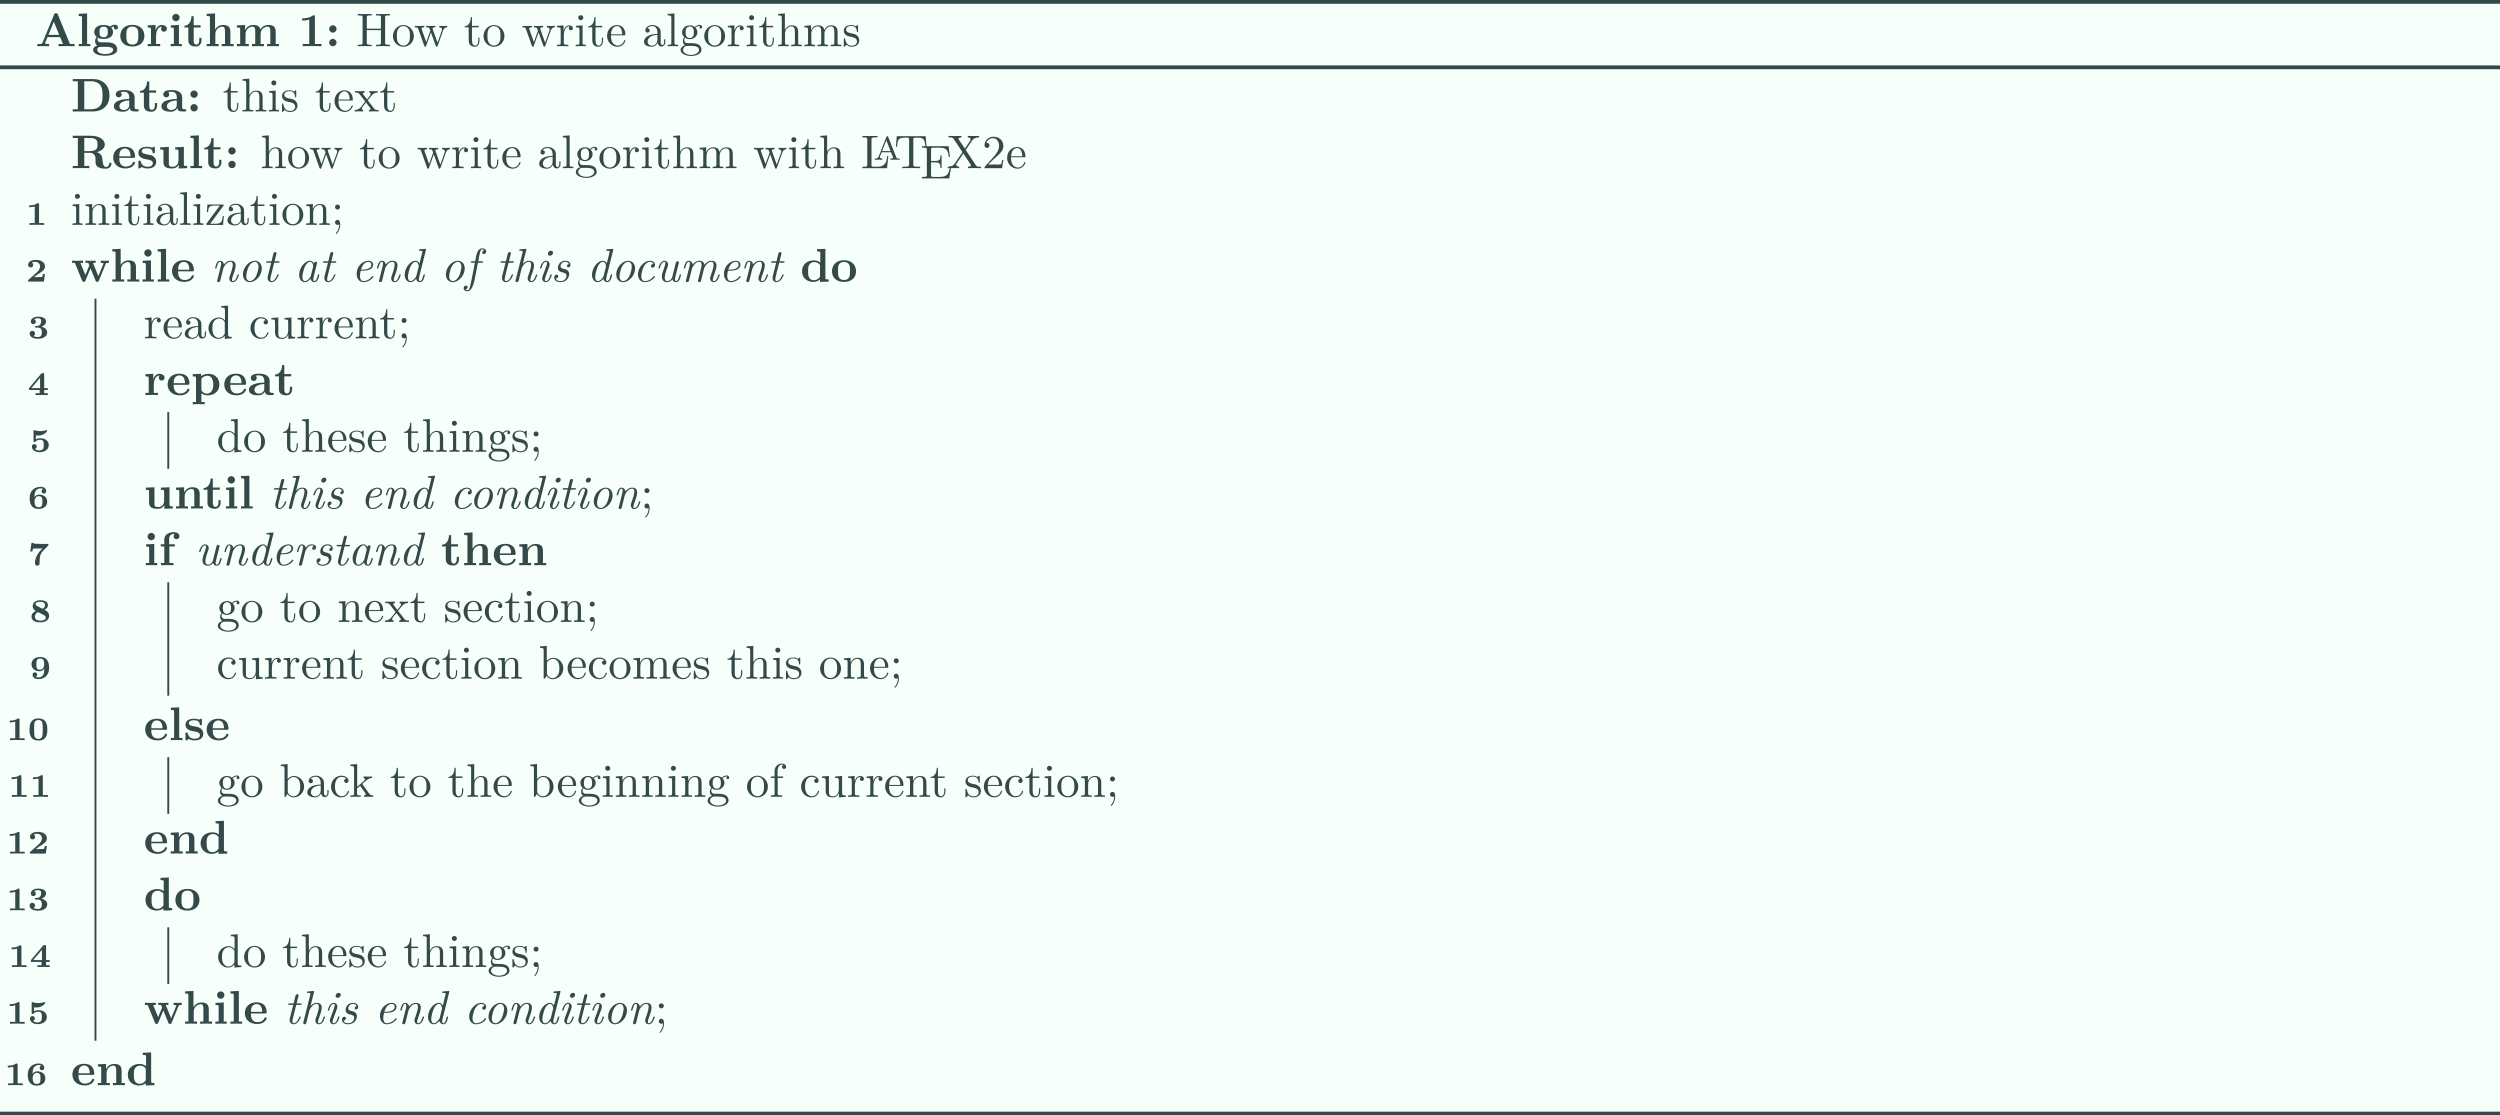 <?xml version='1.0' encoding='UTF-8'?>
<!-- This file was generated by dvisvgm 2.14 -->
<svg version='1.1' xmlns='http://www.w3.org/2000/svg' xmlns:xlink='http://www.w3.org/1999/xlink' width='865.721pt' height='386.233pt' viewBox='-48.432 17.037 865.721 386.233'>
<rect x="-48.432" y="17.037" width="865.721" height="386.233" fill="#808080" stroke="none"/>
<defs>
<path id='g2-27' d='M5.558 0V-.251H5.419C4.951-.251 4.903-.321 4.826-.516L3.131-4.812C3.089-4.924 3.068-4.972 2.936-4.972S2.783-4.924 2.741-4.812L1.13-.732C1.06-.558 .941-.251 .314-.251V0C.551-.021 .795-.028 1.032-.028C1.311-.028 1.827 0 1.869 0V-.251C1.562-.251 1.367-.391 1.367-.586C1.367-.642 1.374-.656 1.402-.725L1.736-1.583H3.717L4.122-.565C4.135-.53 4.156-.481 4.156-.446C4.156-.251 3.78-.251 3.592-.251V0L4.631-.028C4.958-.028 5.481-.007 5.558 0ZM3.619-1.834H1.834L2.727-4.101L3.619-1.834Z'/>
<path id='g1-51' d='M4.108-1.311C4.108-2.085 3.424-2.42 3.124-2.573C3.626-2.817 3.857-3.138 3.857-3.536C3.857-4.575 2.538-4.575 2.273-4.575C1.144-4.575 .649-4.01 .649-3.333C.649-2.685 1.248-2.343 1.318-2.301C.767-2.085 .398-1.716 .398-1.137C.398-.014 1.674 .084 2.239 .084C3.515 .084 4.108-.537 4.108-1.311ZM3.243-3.529C3.243-3.18 3.027-2.95 2.72-2.783L1.583-3.354C1.339-3.48 1.262-3.605 1.262-3.745C1.262-4.101 1.618-4.254 2.232-4.254C2.873-4.254 3.243-3.996 3.243-3.529ZM3.396-.941C3.396-.398 2.79-.272 2.267-.272C1.597-.272 1.109-.551 1.109-1.137C1.109-1.569 1.36-1.876 1.764-2.078L2.755-1.583C3.131-1.388 3.396-1.255 3.396-.941Z'/>
<path id='g1-56' d='M4.031-1.402C4.031-2.141 3.487-2.859 2.287-2.859C2.015-2.859 1.653-2.824 1.318-2.629V-3.459C1.569-3.424 1.75-3.424 1.834-3.424C2.001-3.424 2.483-3.424 2.999-3.731C3.201-3.85 3.682-4.205 3.682-4.414C3.682-4.442 3.682-4.575 3.557-4.575C3.557-4.575 3.529-4.575 3.445-4.547C2.985-4.394 2.573-4.352 2.253-4.352C1.967-4.352 1.534-4.387 1.074-4.54C.976-4.575 .948-4.575 .948-4.575C.823-4.575 .823-4.463 .823-4.359V-2.294C.823-2.155 .823-2.057 1.025-2.057C1.095-2.057 1.144-2.057 1.2-2.113C1.332-2.26 1.59-2.538 2.253-2.538C2.978-2.538 2.978-1.932 2.978-1.43C2.978-.962 2.978-.272 2.015-.272C1.688-.272 1.325-.384 1.123-.614C1.471-.704 1.499-.997 1.499-1.102C1.499-1.444 1.234-1.618 .99-1.618C.739-1.618 .474-1.451 .474-1.095C.474-.453 1.102 .084 2.043 .084C3.361 .084 4.031-.614 4.031-1.402Z'/>
<path id='g1-57' d='M4.226 0V-.391H3.466V-1.074H4.226V-1.465H3.466V-4.373C3.466-4.582 3.431-4.617 3.222-4.617H3.117C2.985-4.617 2.929-4.617 2.838-4.512L.279-1.465V-1.074H2.511V-.391H1.646V0C1.988-.028 2.615-.028 2.978-.028C3.131-.028 4.052-.014 4.226 0ZM2.601-1.465H.76L2.601-3.654V-1.465Z'/>
<path id='g1-78' d='M4.108-2.287C4.108-3.389 3.766-4.575 2.267-4.575C1.13-4.575 .398-3.975 .398-3.068C.398-2.134 1.123-1.569 2.106-1.569C2.273-1.569 2.72-1.569 3.082-2.106C3.082-1.618 3.055-1.109 2.852-.781C2.636-.439 2.267-.272 1.869-.272C1.806-.272 1.52-.272 1.304-.404C1.492-.488 1.59-.649 1.59-.851C1.59-1.116 1.402-1.332 1.109-1.332C.823-1.332 .621-1.137 .621-.837C.621-.363 .962 .084 1.883 .084C3.055 .084 4.108-.663 4.108-2.287ZM3.068-3.034C3.068-2.315 2.678-1.89 2.183-1.89C1.423-1.89 1.423-2.42 1.423-3.062C1.423-3.675 1.423-4.254 2.273-4.254C2.692-4.254 2.88-3.982 2.95-3.85C3.068-3.633 3.068-3.034 3.068-3.034Z'/>
<path id='g1-82' d='M3.857 0V-.391H2.783V-4.331C2.783-4.575 2.734-4.575 2.441-4.575C2.008-4.226 1.437-4.129 .879-4.129H.711V-3.738H.879C1.158-3.738 1.583-3.787 1.876-3.884V-.391H.774V0C1.116-.028 1.953-.028 2.329-.028L3.082-.021C3.292-.021 3.654-.014 3.857 0Z'/>
<path id='g1-100' d='M4.352-4.491H2.601L2.106-4.519L1.625-4.54C1.576-4.533 1.562-4.533 1.52-4.533C1.255-4.533 1.241-4.624 1.227-4.7H.788L.523-2.901H.962C1.018-3.299 1.109-3.494 1.179-3.501C1.2-3.508 1.478-3.536 1.967-3.536H3.103C2.915-3.327 2.824-3.25 2.587-2.999C2.113-2.49 1.527-1.52 1.527-.453C1.527 .084 1.974 .084 2.008 .084C2.232 .084 2.35-.042 2.385-.077C2.497-.209 2.497-.279 2.497-.746C2.497-1.869 2.699-2.49 3.117-2.915L4.303-4.135C4.317-4.156 4.331-4.177 4.338-4.198C4.352-4.219 4.352-4.233 4.352-4.491Z'/>
<path id='g1-101' d='M4.108-1.437C4.108-2.357 3.396-2.929 2.399-2.929C2.246-2.929 1.771-2.929 1.423-2.392C1.423-2.866 1.451-3.403 1.702-3.752C2.043-4.233 2.594-4.254 2.741-4.254C2.957-4.254 3.138-4.191 3.243-4.108C3.041-4.031 2.915-3.857 2.915-3.64C2.915-3.375 3.103-3.159 3.396-3.159C3.682-3.159 3.884-3.354 3.884-3.654C3.884-4.08 3.605-4.575 2.727-4.575C1.548-4.575 .398-3.864 .398-2.218C.398-1.276 .649 .084 2.28 .084C3.396 .084 4.108-.516 4.108-1.437ZM3.082-1.444C3.082-.795 3.082-.272 2.273-.272C1.444-.272 1.437-1.102 1.437-1.527C1.437-2.029 1.723-2.608 2.322-2.608C3.082-2.608 3.082-2.078 3.082-1.444Z'/>
<path id='g1-106' d='M4.108-1.262C4.108-1.799 3.682-2.287 2.887-2.448C3.389-2.636 3.857-2.999 3.857-3.585C3.857-4.129 3.299-4.575 2.183-4.575C1.234-4.575 .649-4.108 .649-3.529C.649-3.18 .9-2.992 1.172-2.992C1.52-2.992 1.702-3.25 1.702-3.515C1.702-3.87 1.423-3.996 1.353-4.017C1.639-4.226 2.008-4.254 2.148-4.254C2.831-4.254 2.831-3.801 2.831-3.605C2.831-3.285 2.692-2.643 1.995-2.608C1.82-2.601 1.646-2.594 1.604-2.58C1.513-2.552 1.513-2.469 1.513-2.427C1.513-2.267 1.604-2.267 1.736-2.267H2.106C2.936-2.267 2.971-1.639 2.971-1.269C2.971-.976 2.971-.272 2.134-.272C1.946-.272 1.506-.307 1.206-.495C1.353-.558 1.534-.718 1.534-1.018C1.534-1.339 1.304-1.583 .969-1.583C.621-1.583 .398-1.339 .398-1.011C.398-.3 1.172 .084 2.162 .084C3.619 .084 4.108-.676 4.108-1.262Z'/>
<path id='g1-107' d='M4.031-1.59H3.592C3.578-1.506 3.515-1.011 3.389-.983C3.243-.955 2.824-.955 2.664-.955H1.709C2.092-1.241 2.483-1.527 2.887-1.785C3.452-2.148 4.031-2.518 4.031-3.215C4.031-4.052 3.243-4.575 2.134-4.575C1.186-4.575 .474-4.205 .474-3.543C.474-3.138 .802-2.992 1.011-2.992C1.262-2.992 1.555-3.166 1.555-3.536C1.555-3.87 1.297-4.01 1.276-4.017C1.527-4.177 1.848-4.184 1.932-4.184C2.525-4.184 2.992-3.808 2.992-3.208C2.992-2.671 2.629-2.225 2.225-1.869L.565-.398C.481-.314 .474-.307 .474-.167V0H3.794L4.031-1.59Z'/>
<path id='g1-121' d='M4.129-2.218C4.129-3.075 4.038-4.575 2.253-4.575S.377-3.068 .377-2.218C.377-1.339 .488 .084 2.253 .084S4.129-1.332 4.129-2.218ZM3.159-2.308C3.159-1.82 3.159-1.311 3.089-.921C2.992-.356 2.511-.237 2.253-.237C2.029-.237 1.82-.314 1.653-.46C1.465-.621 1.346-.725 1.346-2.308C1.346-2.79 1.346-3.34 1.423-3.675C1.534-4.129 1.967-4.254 2.253-4.254C2.518-4.254 2.971-4.142 3.082-3.661C3.159-3.333 3.159-2.755 3.159-2.308Z'/>
<path id='g4-28' d='M4.812-.887V-1.445H4.563V-.887C4.563-.309 4.314-.249 4.204-.249C3.875-.249 3.836-.697 3.836-.747V-2.74C3.836-3.158 3.836-3.547 3.477-3.915C3.088-4.304 2.59-4.463 2.112-4.463C1.295-4.463 .608-3.995 .608-3.337C.608-3.039 .807-2.869 1.066-2.869C1.345-2.869 1.524-3.068 1.524-3.328C1.524-3.447 1.474-3.776 1.016-3.786C1.285-4.134 1.773-4.244 2.092-4.244C2.58-4.244 3.148-3.856 3.148-2.969V-2.6C2.64-2.57 1.943-2.54 1.315-2.242C.568-1.903 .319-1.385 .319-.946C.319-.139 1.285 .11 1.913 .11C2.57 .11 3.029-.289 3.218-.757C3.258-.359 3.527 .06 3.995 .06C4.204 .06 4.812-.08 4.812-.887ZM3.148-1.395C3.148-.448 2.431-.11 1.983-.11C1.494-.11 1.086-.458 1.086-.956C1.086-1.504 1.504-2.331 3.148-2.391V-1.395Z'/>
<path id='g4-35' d='M5.191-2.152C5.191-3.417 4.214-4.403 3.078-4.403C2.301-4.403 1.873-3.935 1.714-3.756V-6.914L.279-6.804V-6.496C.976-6.496 1.056-6.426 1.056-5.938V0H1.305L1.664-.618C1.813-.389 2.232 .11 2.969 .11C4.154 .11 5.191-.867 5.191-2.152ZM4.364-2.162C4.364-1.793 4.344-1.196 4.055-.747C3.846-.438 3.467-.11 2.929-.11C2.481-.11 2.122-.349 1.883-.717C1.743-.927 1.743-.956 1.743-1.136V-3.188C1.743-3.377 1.743-3.387 1.853-3.547C2.242-4.105 2.79-4.184 3.029-4.184C3.477-4.184 3.836-3.925 4.075-3.547C4.334-3.138 4.364-2.57 4.364-2.162Z'/>
<path id='g4-43' d='M4.134-1.186C4.134-1.285 4.035-1.285 4.005-1.285C3.915-1.285 3.895-1.245 3.875-1.186C3.587-.259 2.939-.139 2.57-.139C2.042-.139 1.166-.568 1.166-2.172C1.166-3.796 1.983-4.214 2.511-4.214C2.6-4.214 3.228-4.204 3.577-3.846C3.168-3.816 3.108-3.517 3.108-3.387C3.108-3.128 3.288-2.929 3.567-2.929C3.826-2.929 4.025-3.098 4.025-3.397C4.025-4.075 3.268-4.463 2.501-4.463C1.255-4.463 .339-3.387 .339-2.152C.339-.877 1.325 .11 2.481 .11C3.816 .11 4.134-1.086 4.134-1.186Z'/>
<path id='g4-47' d='M5.25 0V-.309C4.553-.309 4.473-.379 4.473-.867V-6.914L3.039-6.804V-6.496C3.736-6.496 3.816-6.426 3.816-5.938V-3.786C3.527-4.144 3.098-4.403 2.56-4.403C1.385-4.403 .339-3.427 .339-2.142C.339-.877 1.315 .11 2.451 .11C3.088 .11 3.537-.229 3.786-.548V.11L5.25 0ZM3.786-1.176C3.786-.996 3.786-.976 3.676-.807C3.377-.329 2.929-.11 2.501-.11C2.052-.11 1.694-.369 1.455-.747C1.196-1.156 1.166-1.724 1.166-2.132C1.166-2.501 1.186-3.098 1.474-3.547C1.684-3.856 2.062-4.184 2.6-4.184C2.949-4.184 3.367-4.035 3.676-3.587C3.786-3.417 3.786-3.397 3.786-3.218V-1.176Z'/>
<path id='g4-49' d='M6.496-2.57H6.247C5.998-1.036 5.768-.309 4.055-.309H2.73C2.262-.309 2.242-.379 2.242-.707V-3.367H3.138C4.105-3.367 4.214-3.049 4.214-2.202H4.463V-4.842H4.214C4.214-3.985 4.105-3.676 3.138-3.676H2.242V-6.067C2.242-6.396 2.262-6.466 2.73-6.466H4.015C5.539-6.466 5.808-5.918 5.968-4.533H6.217L5.938-6.775H.329V-6.466H.568C1.335-6.466 1.355-6.356 1.355-5.998V-.777C1.355-.418 1.335-.309 .568-.309H.329V0H6.077L6.496-2.57Z'/>
<path id='g4-50' d='M4.134-1.186C4.134-1.285 4.055-1.305 4.005-1.305C3.915-1.305 3.895-1.245 3.875-1.166C3.527-.139 2.63-.139 2.531-.139C2.032-.139 1.634-.438 1.405-.807C1.106-1.285 1.106-1.943 1.106-2.301H3.885C4.105-2.301 4.134-2.301 4.134-2.511C4.134-3.497 3.597-4.463 2.351-4.463C1.196-4.463 .279-3.437 .279-2.192C.279-.857 1.325 .11 2.471 .11C3.686 .11 4.134-.996 4.134-1.186ZM3.477-2.511H1.116C1.176-3.995 2.012-4.244 2.351-4.244C3.377-4.244 3.477-2.899 3.477-2.511Z'/>
<path id='g4-55' d='M3.557-6.326C3.557-6.695 3.188-7.024 2.66-7.024C1.963-7.024 1.116-6.496 1.116-5.44V-4.294H.329V-3.985H1.116V-.757C1.116-.309 1.006-.309 .339-.309V0L1.474-.03C1.873-.03 2.341-.03 2.74 0V-.309H2.531C1.793-.309 1.773-.418 1.773-.777V-3.985H2.909V-4.294H1.743V-5.45C1.743-6.326 2.222-6.804 2.66-6.804C2.69-6.804 2.839-6.804 2.989-6.735C2.869-6.695 2.69-6.565 2.69-6.316C2.69-6.087 2.849-5.888 3.118-5.888C3.407-5.888 3.557-6.087 3.557-6.326Z'/>
<path id='g4-59' d='M4.832-4.025C4.832-4.194 4.712-4.513 4.324-4.513C4.125-4.513 3.686-4.453 3.268-4.045C2.849-4.374 2.431-4.403 2.212-4.403C1.285-4.403 .598-3.716 .598-2.949C.598-2.511 .817-2.132 1.066-1.923C.936-1.773 .757-1.445 .757-1.096C.757-.787 .887-.408 1.196-.209C.598-.04 .279 .389 .279 .787C.279 1.504 1.265 2.052 2.481 2.052C3.656 2.052 4.692 1.544 4.692 .767C4.692 .418 4.553-.09 4.045-.369C3.517-.648 2.939-.648 2.331-.648C2.082-.648 1.654-.648 1.584-.658C1.265-.697 1.056-1.006 1.056-1.325C1.056-1.365 1.056-1.594 1.225-1.793C1.614-1.514 2.022-1.484 2.212-1.484C3.138-1.484 3.826-2.172 3.826-2.939C3.826-3.308 3.666-3.676 3.417-3.905C3.776-4.244 4.134-4.294 4.314-4.294C4.314-4.294 4.384-4.294 4.413-4.284C4.304-4.244 4.254-4.134 4.254-4.015C4.254-3.846 4.384-3.726 4.543-3.726C4.643-3.726 4.832-3.796 4.832-4.025ZM3.078-2.949C3.078-2.68 3.068-2.361 2.919-2.112C2.839-1.993 2.61-1.714 2.212-1.714C1.345-1.714 1.345-2.71 1.345-2.939C1.345-3.208 1.355-3.527 1.504-3.776C1.584-3.895 1.813-4.174 2.212-4.174C3.078-4.174 3.078-3.178 3.078-2.949ZM4.174 .787C4.174 1.325 3.467 1.823 2.491 1.823C1.484 1.823 .797 1.315 .797 .787C.797 .329 1.176-.04 1.614-.07H2.202C3.059-.07 4.174-.07 4.174 .787Z'/>
<path id='g4-62' d='M7.133 0V-.309H6.894C6.127-.309 6.107-.418 6.107-.777V-6.027C6.107-6.386 6.127-6.496 6.894-6.496H7.133V-6.804C6.785-6.775 6.047-6.775 5.669-6.775S4.543-6.775 4.194-6.804V-6.496H4.433C5.2-6.496 5.22-6.386 5.22-6.027V-3.696H2.242V-6.027C2.242-6.386 2.262-6.496 3.029-6.496H3.268V-6.804C2.919-6.775 2.182-6.775 1.803-6.775S.677-6.775 .329-6.804V-6.496H.568C1.335-6.496 1.355-6.386 1.355-6.027V-.777C1.355-.418 1.335-.309 .568-.309H.329V0C.677-.03 1.415-.03 1.793-.03S2.919-.03 3.268 0V-.309H3.029C2.262-.309 2.242-.418 2.242-.777V-3.387H5.22V-.777C5.22-.418 5.2-.309 4.433-.309H4.194V0C4.543-.03 5.28-.03 5.659-.03S6.785-.03 7.133 0Z'/>
<path id='g4-63' d='M5.33 0V-.309C4.812-.309 4.563-.309 4.553-.608V-2.511C4.553-3.367 4.553-3.676 4.244-4.035C4.105-4.204 3.776-4.403 3.198-4.403C2.361-4.403 1.923-3.806 1.763-3.447H1.753V-6.914L.319-6.804V-6.496C1.016-6.496 1.096-6.426 1.096-5.938V-.757C1.096-.309 .986-.309 .319-.309V0L1.445-.03L2.56 0V-.309C1.893-.309 1.783-.309 1.783-.757V-2.59C1.783-3.626 2.491-4.184 3.128-4.184C3.756-4.184 3.866-3.646 3.866-3.078V-.757C3.866-.309 3.756-.309 3.088-.309V0L4.214-.03L5.33 0Z'/>
<path id='g4-66' d='M2.461 0V-.309C1.803-.309 1.763-.359 1.763-.747V-4.403L.369-4.294V-3.985C1.016-3.985 1.106-3.925 1.106-3.437V-.757C1.106-.309 .996-.309 .329-.309V0L1.425-.03C1.773-.03 2.122-.01 2.461 0ZM1.913-6.017C1.913-6.286 1.684-6.545 1.385-6.545C1.046-6.545 .847-6.267 .847-6.017C.847-5.748 1.076-5.489 1.375-5.489C1.714-5.489 1.913-5.768 1.913-6.017Z'/>
<path id='g4-70' d='M5.091 0V-.309C4.722-.309 4.503-.309 4.125-.837L2.859-2.62C2.849-2.64 2.8-2.7 2.8-2.73C2.8-2.77 3.507-3.367 3.606-3.447C4.234-3.955 4.653-3.975 4.862-3.985V-4.294C4.573-4.264 4.443-4.264 4.164-4.264C3.806-4.264 3.188-4.284 3.049-4.294V-3.985C3.238-3.975 3.337-3.866 3.337-3.736C3.337-3.537 3.198-3.417 3.118-3.347L1.714-2.132V-6.914L.279-6.804V-6.496C.976-6.496 1.056-6.426 1.056-5.938V-.757C1.056-.309 .946-.309 .279-.309V0L1.365-.03L2.461 0V-.309C1.793-.309 1.684-.309 1.684-.757V-1.783L2.321-2.331C3.088-1.275 3.507-.717 3.507-.538C3.507-.349 3.337-.309 3.148-.309V0L4.224-.03C4.513-.03 4.802-.02 5.091 0Z'/>
<path id='g4-71' d='M5.798-2.57H5.549C5.44-1.554 5.3-.309 3.547-.309H2.73C2.262-.309 2.242-.379 2.242-.707V-6.017C2.242-6.356 2.242-6.496 3.188-6.496H3.517V-6.804C3.158-6.775 2.252-6.775 1.843-6.775C1.455-6.775 .677-6.775 .329-6.804V-6.496H.568C1.335-6.496 1.355-6.386 1.355-6.027V-.777C1.355-.418 1.335-.309 .568-.309H.329V0H5.519L5.798-2.57Z'/>
<path id='g4-72' d='M2.54 0V-.309C1.873-.309 1.763-.309 1.763-.757V-6.914L.329-6.804V-6.496C1.026-6.496 1.106-6.426 1.106-5.938V-.757C1.106-.309 .996-.309 .329-.309V0L1.435-.03L2.54 0Z'/>
<path id='g4-75' d='M8.1 0V-.309C7.582-.309 7.333-.309 7.323-.608V-2.511C7.323-3.367 7.323-3.676 7.014-4.035C6.874-4.204 6.545-4.403 5.968-4.403C5.131-4.403 4.692-3.806 4.523-3.427C4.384-4.294 3.646-4.403 3.198-4.403C2.471-4.403 2.002-3.975 1.724-3.357V-4.403L.319-4.294V-3.985C1.016-3.985 1.096-3.915 1.096-3.427V-.757C1.096-.309 .986-.309 .319-.309V0L1.445-.03L2.56 0V-.309C1.893-.309 1.783-.309 1.783-.757V-2.59C1.783-3.626 2.491-4.184 3.128-4.184C3.756-4.184 3.866-3.646 3.866-3.078V-.757C3.866-.309 3.756-.309 3.088-.309V0L4.214-.03L5.33 0V-.309C4.663-.309 4.553-.309 4.553-.757V-2.59C4.553-3.626 5.26-4.184 5.898-4.184C6.526-4.184 6.635-3.646 6.635-3.078V-.757C6.635-.309 6.526-.309 5.858-.309V0L6.984-.03L8.1 0Z'/>
<path id='g4-77' d='M5.33 0V-.309C4.812-.309 4.563-.309 4.553-.608V-2.511C4.553-3.367 4.553-3.676 4.244-4.035C4.105-4.204 3.776-4.403 3.198-4.403C2.471-4.403 2.002-3.975 1.724-3.357V-4.403L.319-4.294V-3.985C1.016-3.985 1.096-3.915 1.096-3.427V-.757C1.096-.309 .986-.309 .319-.309V0L1.445-.03L2.56 0V-.309C1.893-.309 1.783-.309 1.783-.757V-2.59C1.783-3.626 2.491-4.184 3.128-4.184C3.756-4.184 3.866-3.646 3.866-3.078V-.757C3.866-.309 3.756-.309 3.088-.309V0L4.214-.03L5.33 0Z'/>
<path id='g4-81' d='M4.692-2.132C4.692-3.407 3.696-4.463 2.491-4.463C1.245-4.463 .279-3.377 .279-2.132C.279-.847 1.315 .11 2.481 .11C3.686 .11 4.692-.867 4.692-2.132ZM3.866-2.212C3.866-1.853 3.866-1.315 3.646-.877C3.427-.428 2.989-.139 2.491-.139C2.062-.139 1.624-.349 1.355-.807C1.106-1.245 1.106-1.853 1.106-2.212C1.106-2.6 1.106-3.138 1.345-3.577C1.614-4.035 2.082-4.244 2.481-4.244C2.919-4.244 3.347-4.025 3.606-3.597S3.866-2.59 3.866-2.212Z'/>
<path id='g4-96' d='M3.626-3.796C3.626-4.115 3.318-4.403 2.889-4.403C2.162-4.403 1.803-3.736 1.664-3.308V-4.403L.279-4.294V-3.985C.976-3.985 1.056-3.915 1.056-3.427V-.757C1.056-.309 .946-.309 .279-.309V0L1.415-.03C1.813-.03 2.281-.03 2.68 0V-.309H2.471C1.733-.309 1.714-.418 1.714-.777V-2.311C1.714-3.298 2.132-4.184 2.889-4.184C2.959-4.184 2.979-4.184 2.999-4.174C2.969-4.164 2.77-4.045 2.77-3.786C2.77-3.507 2.979-3.357 3.198-3.357C3.377-3.357 3.626-3.477 3.626-3.796Z'/>
<path id='g4-98' d='M3.587-1.275C3.587-1.803 3.288-2.102 3.168-2.222C2.839-2.54 2.451-2.62 2.032-2.7C1.474-2.809 .807-2.939 .807-3.517C.807-3.866 1.066-4.274 1.923-4.274C3.019-4.274 3.068-3.377 3.088-3.068C3.098-2.979 3.208-2.979 3.208-2.979C3.337-2.979 3.337-3.029 3.337-3.218V-4.224C3.337-4.394 3.337-4.463 3.228-4.463C3.178-4.463 3.158-4.463 3.029-4.344C2.999-4.304 2.899-4.214 2.859-4.184C2.481-4.463 2.072-4.463 1.923-4.463C.707-4.463 .329-3.796 .329-3.238C.329-2.889 .488-2.61 .757-2.391C1.076-2.132 1.355-2.072 2.072-1.933C2.291-1.893 3.108-1.733 3.108-1.016C3.108-.508 2.76-.11 1.983-.11C1.146-.11 .787-.677 .598-1.524C.568-1.654 .558-1.694 .458-1.694C.329-1.694 .329-1.624 .329-1.445V-.13C.329 .04 .329 .11 .438 .11C.488 .11 .498 .1 .687-.09C.707-.11 .707-.13 .887-.319C1.325 .1 1.773 .11 1.983 .11C3.128 .11 3.587-.558 3.587-1.275Z'/>
<path id='g4-99' d='M1.913-3.766C1.913-4.055 1.674-4.294 1.385-4.294S.857-4.055 .857-3.766S1.096-3.238 1.385-3.238S1.913-3.477 1.913-3.766ZM1.943-.03C1.943-.319 1.923-1.056 1.385-1.056C1.036-1.056 .857-.787 .857-.528S1.026 0 1.385 0C1.435 0 1.465-.01 1.465-.01C1.534-.02 1.644-.04 1.724-.11C1.724 .169 1.724 .946 1.086 1.684C1.016 1.763 1.016 1.783 1.016 1.813C1.016 1.883 1.066 1.923 1.116 1.923C1.225 1.923 1.943 1.126 1.943-.03Z'/>
<path id='g4-104' d='M6.824-4.503L6.635-6.745H.548L.359-4.503H.608C.747-6.107 .897-6.436 2.401-6.436C2.58-6.436 2.839-6.436 2.939-6.416C3.148-6.376 3.148-6.267 3.148-6.037V-.787C3.148-.448 3.148-.309 2.102-.309H1.704V0C2.112-.03 3.128-.03 3.587-.03S5.071-.03 5.479 0V-.309H5.081C4.035-.309 4.035-.448 4.035-.787V-6.037C4.035-6.237 4.035-6.376 4.214-6.416C4.324-6.436 4.593-6.436 4.782-6.436C6.286-6.436 6.436-6.107 6.575-4.503H6.824Z'/>
<path id='g4-105' d='M3.308-1.235V-1.803H3.059V-1.255C3.059-.518 2.76-.139 2.391-.139C1.724-.139 1.724-1.046 1.724-1.215V-3.985H3.148V-4.294H1.724V-6.127H1.474C1.465-5.31 1.166-4.244 .189-4.204V-3.985H1.036V-1.235C1.036-.01 1.963 .11 2.321 .11C3.029 .11 3.308-.598 3.308-1.235Z'/>
<path id='g4-107' d='M4.473-1.733H4.224C4.174-1.435 4.105-.996 4.005-.847C3.935-.767 3.278-.767 3.059-.767H1.265L2.321-1.793C3.875-3.168 4.473-3.706 4.473-4.702C4.473-5.838 3.577-6.635 2.361-6.635C1.235-6.635 .498-5.719 .498-4.832C.498-4.274 .996-4.274 1.026-4.274C1.196-4.274 1.544-4.394 1.544-4.802C1.544-5.061 1.365-5.32 1.016-5.32C.936-5.32 .917-5.32 .887-5.31C1.116-5.958 1.654-6.326 2.232-6.326C3.138-6.326 3.567-5.519 3.567-4.702C3.567-3.905 3.068-3.118 2.521-2.501L.608-.369C.498-.259 .498-.239 .498 0H4.194L4.473-1.733Z'/>
<path id='g4-109' d='M5.33 0V-.309C4.633-.309 4.553-.379 4.553-.867V-4.403L3.088-4.294V-3.985C3.786-3.985 3.866-3.915 3.866-3.427V-1.654C3.866-.787 3.387-.11 2.66-.11C1.823-.11 1.783-.578 1.783-1.096V-4.403L.319-4.294V-3.985C1.096-3.985 1.096-3.955 1.096-3.068V-1.574C1.096-.797 1.096 .11 2.61 .11C3.168 .11 3.606-.169 3.895-.787V.11L5.33 0Z'/>
<path id='g4-114' d='M7.004-3.985V-4.294C6.785-4.274 6.496-4.264 6.276-4.264L5.35-4.294V-3.985C5.709-3.975 5.928-3.796 5.928-3.507C5.928-3.447 5.928-3.427 5.878-3.298L4.971-.747L3.985-3.527C3.945-3.646 3.935-3.666 3.935-3.716C3.935-3.985 4.324-3.985 4.523-3.985V-4.294L3.487-4.264C3.188-4.264 2.899-4.274 2.6-4.294V-3.985C2.969-3.985 3.128-3.965 3.228-3.836C3.278-3.776 3.387-3.477 3.457-3.288L2.6-.877L1.654-3.537C1.604-3.656 1.604-3.676 1.604-3.716C1.604-3.985 1.993-3.985 2.192-3.985V-4.294L1.106-4.264L.179-4.294V-3.985C.677-3.985 .797-3.955 .917-3.636L2.172-.11C2.222 .03 2.252 .11 2.381 .11S2.531 .05 2.58-.09L3.587-2.909L4.603-.08C4.643 .03 4.672 .11 4.802 .11S4.961 .02 5.001-.08L6.167-3.347C6.346-3.846 6.655-3.975 7.004-3.985Z'/>
<path id='g4-115' d='M7.233 0V-.309H7.044C6.526-.309 6.316-.359 6.107-.667L4.005-3.846L5.37-5.848C5.589-6.167 5.928-6.486 6.814-6.496V-6.804L5.709-6.775C5.31-6.775 4.832-6.775 4.433-6.804V-6.496C4.832-6.486 5.051-6.267 5.051-6.037C5.051-5.938 5.031-5.918 4.961-5.808L3.826-4.125L2.54-6.047C2.521-6.077 2.471-6.157 2.471-6.197C2.471-6.316 2.69-6.486 3.118-6.496V-6.804C2.77-6.775 2.042-6.775 1.664-6.775L.369-6.804V-6.496H.558C1.106-6.496 1.295-6.426 1.484-6.147L3.318-3.377L1.684-.966C1.544-.767 1.245-.309 .239-.309V0L1.345-.03C1.714-.03 2.262-.03 2.62 0V-.309C2.162-.319 1.993-.588 1.993-.767C1.993-.857 2.022-.897 2.092-1.006L3.507-3.098L5.081-.717C5.101-.677 5.131-.638 5.131-.608C5.131-.488 4.912-.319 4.483-.309V0C4.832-.03 5.559-.03 5.938-.03L7.233 0Z'/>
<path id='g4-116' d='M5.141 0V-.309C4.603-.309 4.423-.329 4.194-.618L2.859-2.341C3.158-2.72 3.537-3.208 3.776-3.467C4.085-3.826 4.493-3.975 4.961-3.985V-4.294C4.702-4.274 4.403-4.264 4.144-4.264C3.846-4.264 3.318-4.284 3.188-4.294V-3.985C3.397-3.965 3.477-3.836 3.477-3.676S3.377-3.387 3.328-3.328L2.71-2.55L1.933-3.557C1.843-3.656 1.843-3.676 1.843-3.736C1.843-3.885 1.993-3.975 2.192-3.985V-4.294L1.116-4.264C.907-4.264 .438-4.274 .169-4.294V-3.985C.867-3.985 .877-3.975 1.345-3.377L2.331-2.092C1.863-1.494 1.863-1.474 1.395-.907C.917-.329 .329-.309 .12-.309V0C.379-.02 .687-.03 .946-.03L1.893 0V-.309C1.674-.339 1.604-.468 1.604-.618C1.604-.837 1.893-1.166 2.501-1.883L3.258-.887C3.337-.777 3.467-.618 3.467-.558C3.467-.468 3.377-.319 3.108-.309V0L4.184-.03C4.453-.03 4.842-.02 5.141 0Z'/>
<path id='g4-120' d='M3.995-1.863H3.746C3.656-.687 3.447-.249 2.291-.249H1.116L3.885-3.995C3.975-4.105 3.975-4.125 3.975-4.164C3.975-4.294 3.895-4.294 3.716-4.294H.528L.418-2.69H.667C.727-3.706 .917-4.075 2.012-4.075H3.148L.369-.319C.279-.209 .279-.189 .279-.139C.279 0 .349 0 .538 0H3.826L3.995-1.863Z'/>
<path id='g0-28' d='M5.23-1.425C5.23-1.524 5.151-1.524 5.081-1.524C4.961-1.524 4.951-1.514 4.892-1.295C4.752-.737 4.563-.11 4.224-.11C3.965-.11 3.965-.379 3.965-.518C3.965-.588 3.965-.747 4.035-1.026L4.712-3.736C4.752-3.875 4.752-3.895 4.752-3.945C4.752-4.154 4.583-4.204 4.483-4.204C4.164-4.204 4.095-3.866 4.085-3.816C3.895-4.244 3.577-4.403 3.258-4.403C2.152-4.403 .976-2.889 .976-1.435C.976-.588 1.435 .11 2.182 .11C2.54 .11 2.979-.1 3.377-.588C3.487-.1 3.856 .11 4.204 .11C4.573 .11 4.782-.139 4.932-.448C5.111-.827 5.23-1.425 5.23-1.425ZM3.447-1.235C3.367-.917 2.75-.11 2.202-.11C1.733-.11 1.654-.697 1.654-.996C1.654-1.494 1.963-2.66 2.142-3.078C2.391-3.686 2.849-4.184 3.258-4.184C3.696-4.184 3.945-3.666 3.945-3.248C3.945-3.248 3.935-3.178 3.915-3.118L3.447-1.235Z'/>
<path id='g0-43' d='M4.663-1.036C4.663-1.086 4.583-1.196 4.503-1.196C4.463-1.196 4.453-1.186 4.374-1.086C3.636-.149 2.75-.11 2.58-.11C2.042-.11 1.793-.558 1.793-1.136C1.793-1.664 2.062-2.71 2.321-3.188C2.68-3.836 3.178-4.184 3.626-4.184C3.736-4.184 4.184-4.164 4.334-3.756C3.836-3.696 3.836-3.268 3.836-3.268C3.836-3.108 3.945-2.949 4.174-2.949C4.443-2.949 4.682-3.168 4.682-3.547C4.682-4.035 4.254-4.403 3.616-4.403C2.381-4.403 1.096-2.989 1.096-1.534C1.096-.548 1.684 .11 2.56 .11C3.836 .11 4.663-.887 4.663-1.036Z'/>
<path id='g0-47' d='M5.33-1.425C5.33-1.524 5.25-1.524 5.181-1.524C5.061-1.524 5.051-1.514 4.991-1.295C4.852-.737 4.663-.11 4.324-.11C4.065-.11 4.065-.379 4.065-.518C4.065-.588 4.065-.737 4.125-.976L5.549-6.665C5.559-6.695 5.579-6.795 5.579-6.795C5.579-6.884 5.519-6.914 5.44-6.914C5.41-6.914 5.31-6.904 5.28-6.894L4.294-6.814C4.174-6.804 4.065-6.795 4.065-6.605C4.065-6.496 4.164-6.496 4.304-6.496C4.782-6.496 4.802-6.426 4.802-6.326C4.802-6.296 4.772-6.157 4.772-6.157L4.194-3.826C4.045-4.134 3.776-4.403 3.357-4.403C2.252-4.403 1.076-2.889 1.076-1.435C1.076-.588 1.534 .11 2.281 .11C2.64 .11 3.078-.1 3.477-.588C3.587-.1 3.955 .11 4.304 .11C4.672 .11 4.882-.139 5.031-.448C5.21-.827 5.33-1.425 5.33-1.425ZM3.537-1.215C3.457-.907 2.849-.11 2.301-.11C1.833-.11 1.753-.697 1.753-.996C1.753-1.494 2.062-2.66 2.242-3.078C2.491-3.686 2.949-4.184 3.357-4.184C3.437-4.184 3.666-4.174 3.846-3.895C3.945-3.736 4.045-3.447 4.045-3.258C4.045-3.228 4.035-3.188 4.015-3.128L3.537-1.215Z'/>
<path id='g0-50' d='M4.663-1.036C4.663-1.086 4.583-1.196 4.503-1.196C4.463-1.196 4.453-1.186 4.374-1.086C3.636-.149 2.75-.11 2.58-.11C1.933-.11 1.823-.817 1.823-1.205C1.823-1.584 1.923-2.032 1.993-2.301H2.381C2.68-2.301 3.347-2.331 3.826-2.521C4.613-2.839 4.613-3.487 4.613-3.557C4.613-4.015 4.244-4.403 3.606-4.403C2.56-4.403 1.136-3.397 1.136-1.634C1.136-.737 1.614 .11 2.56 .11C3.836 .11 4.663-.887 4.663-1.036ZM4.234-3.577C4.234-2.521 2.59-2.521 2.262-2.521H2.052C2.481-4.154 3.507-4.184 3.606-4.184C4.005-4.184 4.234-3.915 4.234-3.577Z'/>
<path id='g0-55' d='M4.503-6.366C4.503-6.795 4.095-7.024 3.686-7.024C2.71-7.024 2.461-5.729 2.391-5.39L2.182-4.294H1.524C1.365-4.294 1.255-4.294 1.255-4.095C1.255-3.985 1.355-3.985 1.504-3.985H2.122L1.395-.269C1.275 .349 1.176 .757 1.116 .966C1.036 1.305 .907 1.823 .548 1.823C.448 1.823 .259 1.793 .149 1.644C.448 1.594 .588 1.355 .588 1.156C.588 .936 .408 .837 .249 .837C0 .837-.249 1.036-.249 1.385C-.249 1.833 .179 2.042 .548 2.042C1.584 2.042 1.993-.05 2.062-.408L2.76-3.985H3.577C3.746-3.985 3.846-3.985 3.846-4.164C3.846-4.294 3.766-4.294 3.597-4.294H2.819L3.138-5.908C3.218-6.276 3.328-6.804 3.686-6.804C3.766-6.804 3.975-6.785 4.105-6.625C3.806-6.575 3.666-6.336 3.666-6.137C3.666-5.918 3.846-5.818 4.005-5.818C4.254-5.818 4.503-6.017 4.503-6.366Z'/>
<path id='g0-63' d='M5.33-1.425C5.33-1.524 5.25-1.524 5.181-1.524C5.051-1.524 5.051-1.504 5.011-1.355C4.932-1.086 4.663-.11 4.085-.11C3.875-.11 3.866-.259 3.866-.399C3.866-.648 3.965-.907 4.045-1.146C4.244-1.674 4.653-2.79 4.653-3.367C4.653-4.184 4.105-4.403 3.616-4.403C2.949-4.403 2.6-4.055 2.291-3.756L3.019-6.665C3.029-6.695 3.049-6.795 3.049-6.795C3.049-6.884 2.989-6.914 2.909-6.914C2.879-6.914 2.78-6.904 2.75-6.894L1.763-6.814C1.644-6.804 1.534-6.795 1.534-6.605C1.534-6.496 1.634-6.496 1.773-6.496C2.252-6.496 2.271-6.426 2.271-6.326C2.271-6.296 2.242-6.157 2.242-6.157L.767-.279C.757-.259 .747-.149 .747-.149C.747-.04 .837 .11 1.026 .11C1.235 .11 1.365-.06 1.395-.169L1.823-1.893C1.873-2.112 1.933-2.321 1.983-2.54C2.072-2.899 2.082-2.919 2.262-3.238C2.461-3.557 2.889-4.184 3.587-4.184C4.025-4.184 4.045-3.736 4.045-3.527C4.045-2.909 3.606-1.724 3.467-1.325C3.337-.986 3.308-.897 3.308-.687C3.308-.249 3.587 .11 4.065 .11C4.991 .11 5.33-1.375 5.33-1.425Z'/>
<path id='g0-66' d='M3.298-1.425C3.298-1.524 3.218-1.524 3.148-1.524C3.019-1.524 3.019-1.504 2.979-1.355C2.899-1.066 2.63-.11 2.052-.11C1.973-.11 1.833-.12 1.833-.389C1.833-.648 1.963-.976 2.092-1.345L2.73-3.049C2.829-3.337 2.849-3.417 2.849-3.606C2.849-4.154 2.471-4.403 2.102-4.403C1.166-4.403 .827-2.919 .827-2.869C.827-2.77 .927-2.77 .976-2.77C1.106-2.77 1.116-2.79 1.156-2.929C1.245-3.258 1.504-4.184 2.082-4.184C2.192-4.184 2.301-4.134 2.301-3.905C2.301-3.666 2.192-3.377 2.122-3.188L1.823-2.361L1.455-1.375C1.315-.996 1.275-.887 1.275-.687C1.275-.299 1.514 .11 2.032 .11C2.969 .11 3.298-1.385 3.298-1.425ZM3.567-6.087C3.567-6.296 3.417-6.516 3.118-6.516C2.8-6.516 2.481-6.207 2.481-5.888C2.481-5.669 2.64-5.46 2.929-5.46C3.248-5.46 3.567-5.768 3.567-6.087Z'/>
<path id='g0-75' d='M8.389-1.425C8.389-1.524 8.309-1.524 8.239-1.524C8.11-1.524 8.11-1.504 8.07-1.355C7.99-1.086 7.721-.11 7.143-.11C6.934-.11 6.924-.259 6.924-.399C6.924-.648 7.024-.907 7.103-1.146C7.303-1.674 7.711-2.79 7.711-3.367C7.711-4.204 7.133-4.403 6.665-4.403C5.968-4.403 5.469-3.965 5.171-3.527C5.091-4.214 4.573-4.403 4.125-4.403C3.527-4.403 3.039-4.075 2.7-3.616C2.63-4.105 2.291-4.403 1.863-4.403C1.504-4.403 1.305-4.174 1.146-3.875C.956-3.477 .827-2.869 .827-2.869C.827-2.77 .927-2.77 .976-2.77C1.106-2.77 1.116-2.78 1.166-2.999C1.345-3.696 1.534-4.184 1.843-4.184C2.102-4.184 2.102-3.895 2.102-3.786C2.102-3.626 2.072-3.437 2.032-3.278L1.285-.289C1.265-.229 1.255-.179 1.255-.149C1.255-.04 1.335 .11 1.534 .11C1.654 .11 1.823 .04 1.893-.149L2.291-1.743C2.341-1.963 2.401-2.172 2.451-2.391C2.58-2.879 2.58-2.899 2.7-3.108C2.989-3.606 3.417-4.184 4.105-4.184C4.563-4.184 4.563-3.676 4.563-3.527C4.563-3.258 4.493-2.969 4.473-2.879L3.826-.289C3.806-.229 3.796-.179 3.796-.149C3.796-.04 3.875 .11 4.075 .11C4.194 .11 4.364 .04 4.433-.149L4.832-1.743C4.882-1.963 4.941-2.172 4.991-2.391C5.121-2.879 5.121-2.899 5.24-3.108C5.529-3.606 5.958-4.184 6.645-4.184C7.103-4.184 7.103-3.676 7.103-3.527C7.103-2.909 6.665-1.724 6.526-1.325C6.396-.986 6.366-.897 6.366-.687C6.366-.249 6.645 .11 7.123 .11C8.05 .11 8.389-1.375 8.389-1.425Z'/>
<path id='g0-77' d='M5.838-1.425C5.838-1.524 5.758-1.524 5.689-1.524C5.559-1.524 5.559-1.504 5.519-1.355C5.44-1.086 5.171-.11 4.593-.11C4.384-.11 4.374-.259 4.374-.399C4.374-.648 4.473-.907 4.553-1.146C4.752-1.674 5.161-2.79 5.161-3.367C5.161-4.184 4.613-4.403 4.125-4.403C3.308-4.403 2.829-3.806 2.7-3.616C2.63-4.105 2.291-4.403 1.863-4.403C1.504-4.403 1.305-4.174 1.146-3.875C.956-3.477 .827-2.869 .827-2.869C.827-2.77 .927-2.77 .976-2.77C1.106-2.77 1.116-2.78 1.166-2.999C1.345-3.696 1.534-4.184 1.843-4.184C2.102-4.184 2.102-3.895 2.102-3.786C2.102-3.626 2.072-3.437 2.032-3.278L1.285-.289C1.265-.229 1.255-.179 1.255-.149C1.255-.04 1.335 .11 1.534 .11C1.654 .11 1.823 .04 1.893-.149L2.291-1.743C2.341-1.963 2.401-2.172 2.451-2.391C2.58-2.899 2.58-2.909 2.75-3.198C2.889-3.437 3.337-4.184 4.095-4.184C4.533-4.184 4.553-3.736 4.553-3.527C4.553-2.909 4.115-1.724 3.975-1.325C3.846-.986 3.816-.897 3.816-.687C3.816-.249 4.095 .11 4.573 .11C5.499 .11 5.838-1.375 5.838-1.425Z'/>
<path id='g0-81' d='M5.071-2.77C5.071-3.716 4.483-4.403 3.616-4.403C2.381-4.403 1.096-2.989 1.096-1.534C1.096-.508 1.724 .11 2.55 .11C3.786 .11 5.071-1.305 5.071-2.77ZM4.374-3.158C4.374-2.73 4.154-1.704 3.836-1.106C3.547-.558 3.039-.11 2.55-.11C2.162-.11 1.793-.418 1.793-1.136C1.793-1.634 2.052-2.74 2.371-3.278C2.74-3.885 3.218-4.184 3.606-4.184C4.095-4.184 4.374-3.746 4.374-3.158Z'/>
<path id='g0-96' d='M4.872-3.776C4.872-4.294 4.224-4.403 3.895-4.403C3.208-4.403 2.849-3.905 2.69-3.686C2.58-4.214 2.192-4.403 1.863-4.403C1.504-4.403 1.305-4.174 1.146-3.875C.956-3.477 .827-2.869 .827-2.869C.827-2.77 .927-2.77 .976-2.77C1.106-2.77 1.116-2.78 1.166-2.999C1.345-3.696 1.534-4.184 1.843-4.184C2.102-4.184 2.102-3.895 2.102-3.786C2.102-3.626 2.072-3.437 2.032-3.278L1.285-.289C1.265-.229 1.255-.179 1.255-.149C1.255-.04 1.335 .11 1.534 .11C1.833 .11 1.903-.179 1.923-.259L2.57-2.869C2.58-2.899 3.029-4.184 3.885-4.184C3.935-4.184 4.214-4.184 4.413-4.045C4.065-3.935 4.035-3.616 4.035-3.567C4.035-3.437 4.125-3.248 4.384-3.248C4.563-3.248 4.872-3.387 4.872-3.776Z'/>
<path id='g0-98' d='M3.915-1.564C3.915-2.431 3.138-2.61 2.73-2.7C2.451-2.76 2.092-2.839 2.092-3.268C2.092-3.507 2.301-4.184 3.098-4.184C3.367-4.184 3.736-4.085 3.846-3.696C3.527-3.656 3.447-3.387 3.447-3.288C3.447-3.178 3.507-3.009 3.746-3.009C3.915-3.009 4.174-3.128 4.174-3.557C4.174-4.015 3.766-4.403 3.108-4.403C1.943-4.403 1.534-3.447 1.534-2.929C1.534-2.162 2.182-2.022 2.461-1.963C2.899-1.863 3.347-1.763 3.347-1.225C3.347-.907 3.078-.11 2.052-.11C1.833-.11 1.255-.159 1.096-.667C1.604-.717 1.604-1.156 1.604-1.156C1.604-1.345 1.474-1.474 1.265-1.474C1.036-1.474 .757-1.305 .757-.857C.757-.249 1.335 .11 2.042 .11C3.537 .11 3.915-1.106 3.915-1.564Z'/>
<path id='g0-105' d='M3.547-1.425C3.547-1.524 3.467-1.524 3.397-1.524C3.278-1.524 3.278-1.514 3.198-1.335C3.019-.857 2.62-.11 2.052-.11C1.783-.11 1.783-.359 1.783-.518C1.783-.588 1.783-.747 1.853-1.026L2.59-3.985H3.437C3.606-3.985 3.716-3.985 3.716-4.174C3.716-4.294 3.626-4.294 3.467-4.294H2.67L3.039-5.768C3.078-5.908 3.078-5.928 3.078-5.978C3.078-6.187 2.909-6.237 2.809-6.237C2.56-6.237 2.461-6.027 2.421-5.878L2.032-4.294H1.186C1.016-4.294 .907-4.294 .907-4.105C.907-3.985 .996-3.985 1.156-3.985H1.953L1.235-1.126C1.225-1.086 1.186-.927 1.186-.787C1.186-.289 1.514 .11 2.032 .11C3.039 .11 3.547-1.375 3.547-1.425Z'/>
<path id='g0-109' d='M5.589-1.425C5.589-1.524 5.509-1.524 5.44-1.524C5.32-1.524 5.31-1.514 5.25-1.295C5.111-.737 4.922-.11 4.583-.11C4.324-.11 4.324-.379 4.324-.518C4.324-.588 4.324-.747 4.394-1.026L5.111-3.895C5.131-3.955 5.141-4.005 5.141-4.035C5.141-4.144 5.061-4.294 4.862-4.294C4.563-4.294 4.493-4.005 4.473-3.925L3.746-1.016C3.696-.837 3.696-.817 3.606-.687C3.417-.408 3.128-.11 2.69-.11C2.242-.11 2.152-.548 2.152-.877C2.152-1.484 2.481-2.381 2.73-3.059C2.809-3.268 2.859-3.407 2.859-3.597C2.859-4.095 2.531-4.403 2.102-4.403C1.176-4.403 .827-2.929 .827-2.869C.827-2.77 .927-2.77 .976-2.77C1.106-2.77 1.116-2.79 1.156-2.929C1.235-3.238 1.504-4.184 2.082-4.184C2.192-4.184 2.301-4.154 2.301-3.895C2.301-3.656 2.202-3.387 2.062-2.999C1.803-2.301 1.544-1.564 1.544-1.046C1.544-.179 2.122 .11 2.66 .11C3.188 .11 3.527-.189 3.766-.488C3.945 .05 4.374 .11 4.563 .11C4.932 .11 5.141-.139 5.29-.448C5.469-.827 5.589-1.425 5.589-1.425Z'/>
<path id='g3-27' d='M8.239 0V-.468H7.273L4.722-6.695C4.613-6.954 4.493-6.954 4.324-6.954C4.045-6.954 4.005-6.874 3.935-6.695L1.465-.697C1.405-.548 1.375-.468 .618-.468H.408V0L1.574-.03C1.963-.03 2.521-.03 2.889 0V-.468C2.889-.468 2.002-.468 2.002-.598L2.042-.717L2.54-1.923H5.21L5.808-.468H4.862V0C5.24-.03 6.187-.03 6.615-.03C7.014-.03 7.89-.03 8.239 0ZM5.011-2.391H2.74L3.875-5.161L5.011-2.391Z'/>
<path id='g3-28' d='M5.509-.239C5.509-.468 5.38-.468 5.25-.468C4.643-.478 4.643-.608 4.643-.837V-2.979C4.643-3.866 3.935-4.513 2.451-4.513C1.883-4.513 .667-4.473 .667-3.597C.667-3.158 1.016-2.969 1.285-2.969C1.594-2.969 1.913-3.178 1.913-3.597C1.913-3.895 1.724-4.065 1.694-4.085C1.973-4.144 2.291-4.154 2.411-4.154C3.158-4.154 3.507-3.736 3.507-2.979V-2.64C2.8-2.61 .269-2.521 .269-1.076C.269-.12 1.504 .06 2.192 .06C2.989 .06 3.457-.349 3.676-.767C3.676-.458 3.676 0 4.712 0H5.191C5.39 0 5.509 0 5.509-.239ZM3.507-1.385C3.507-.428 2.59-.299 2.341-.299C1.833-.299 1.435-.648 1.435-1.086C1.435-2.162 3.009-2.301 3.507-2.331V-1.385Z'/>
<path id='g3-44' d='M2.361-3.646C2.361-4.075 2.012-4.423 1.584-4.423S.807-4.075 .807-3.646S1.156-2.869 1.584-2.869S2.361-3.218 2.361-3.646ZM2.361-.777C2.361-1.205 2.012-1.554 1.584-1.554S.807-1.205 .807-.777S1.156 0 1.584 0S2.361-.349 2.361-.777Z'/>
<path id='g3-46' d='M8.139-3.357C8.139-5.549 6.645-6.834 4.672-6.834H.389V-6.366H1.465V-.468H.389V0H4.682C6.645 0 8.139-1.225 8.139-3.357ZM6.675-3.367C6.675-2.281 6.555-1.753 6.237-1.305C5.758-.628 4.882-.468 4.274-.468H2.819V-6.366H4.274C4.932-6.366 5.758-6.177 6.247-5.479C6.595-4.971 6.675-4.294 6.675-3.367Z'/>
<path id='g3-47' d='M5.988 0V-.468C5.37-.468 5.3-.468 5.3-.857V-6.914L3.537-6.834V-6.366C4.154-6.366 4.224-6.366 4.224-5.978V-4.035C3.726-4.423 3.208-4.483 2.879-4.483C1.425-4.483 .379-3.606 .379-2.202C.379-.887 1.295 .06 2.77 .06C3.377 .06 3.856-.179 4.164-.428V.06L5.988 0ZM4.164-1.026C4.035-.847 3.626-.299 2.869-.299C1.654-.299 1.654-1.504 1.654-2.202C1.654-2.68 1.654-3.218 1.913-3.606C2.202-4.025 2.67-4.125 2.979-4.125C3.547-4.125 3.945-3.806 4.164-3.517V-1.026Z'/>
<path id='g3-50' d='M4.922-1.166C4.922-1.345 4.732-1.345 4.682-1.345C4.513-1.345 4.493-1.295 4.433-1.136C4.224-.658 3.656-.339 3.009-.339C1.604-.339 1.594-1.664 1.594-2.172H4.603C4.822-2.172 4.922-2.172 4.922-2.441C4.922-2.75 4.862-3.477 4.364-3.975C3.995-4.334 3.467-4.513 2.78-4.513C1.186-4.513 .319-3.487 .319-2.242C.319-.907 1.315 .06 2.919 .06C4.493 .06 4.922-.996 4.922-1.166ZM3.975-2.501H1.594C1.614-2.889 1.624-3.308 1.833-3.636C2.092-4.035 2.491-4.154 2.78-4.154C3.945-4.154 3.965-2.849 3.975-2.501Z'/>
<path id='g3-55' d='M4.354-6.107C4.354-6.526 3.995-6.974 3.218-6.974C2.242-6.974 1.166-6.555 1.166-5.43V-4.423H.418V-3.955H1.166V-.468H.478V0L1.733-.03C2.112-.03 2.75-.03 3.108 0V-.468H2.242V-3.955H3.387V-4.423H2.182V-5.43C2.182-6.526 2.939-6.615 3.188-6.615C3.238-6.615 3.288-6.615 3.357-6.595C3.208-6.486 3.128-6.296 3.128-6.107C3.128-5.679 3.477-5.489 3.736-5.489C4.035-5.489 4.354-5.699 4.354-6.107Z'/>
<path id='g3-59' d='M5.559-3.955C5.559-4.184 5.39-4.533 4.932-4.533C4.782-4.533 4.314-4.503 3.875-4.154C3.696-4.274 3.278-4.483 2.54-4.483C1.106-4.483 .558-3.706 .558-3.009C.558-2.6 .757-2.192 1.076-1.963C.797-1.614 .737-1.285 .737-1.076C.737-.927 .777-.438 1.176-.12C1.046-.09 .319 .12 .319 .747C.319 1.255 .867 2.002 2.859 2.002C4.623 2.002 5.4 1.415 5.4 .717C5.4 .418 5.32-.209 4.653-.548C4.095-.827 3.497-.827 2.54-.827C2.281-.827 1.823-.827 1.773-.837C1.335-.907 1.225-1.285 1.225-1.465C1.225-1.564 1.265-1.714 1.325-1.793C1.783-1.554 2.291-1.534 2.54-1.534C3.975-1.534 4.523-2.311 4.523-3.009C4.523-3.477 4.274-3.806 4.125-3.965C4.423-4.125 4.633-4.144 4.742-4.154C4.722-4.105 4.702-4.015 4.702-3.955C4.702-3.706 4.872-3.527 5.131-3.527S5.559-3.716 5.559-3.955ZM3.417-3.009C3.417-2.56 3.417-1.893 2.54-1.893S1.664-2.56 1.664-3.009S1.664-4.125 2.54-4.125S3.417-3.457 3.417-3.009ZM4.543 .747C4.543 1.106 4.154 1.644 2.859 1.644C1.664 1.644 1.176 1.186 1.176 .727C1.176 .13 1.803 .13 1.943 .13H3.108C3.417 .13 4.543 .13 4.543 .747Z'/>
<path id='g3-63' d='M6.127 0V-.468H5.44V-3.049C5.44-4.095 4.902-4.483 3.905-4.483C2.949-4.483 2.441-3.905 2.222-3.527H2.212V-6.914L.448-6.834V-6.366C1.066-6.366 1.136-6.366 1.136-5.978V-.468H.448V0L1.704-.03L2.959 0V-.468H2.271V-2.55C2.271-3.636 3.128-4.125 3.756-4.125C4.095-4.125 4.304-3.915 4.304-3.158V-.468H3.616V0L4.872-.03L6.127 0Z'/>
<path id='g3-66' d='M2.849 0V-.468H2.232V-4.483L.498-4.403V-3.935C1.086-3.935 1.156-3.935 1.156-3.547V-.468H.468V0L1.684-.03L2.849 0ZM2.371-6.047C2.371-6.476 2.022-6.824 1.594-6.824S.817-6.476 .817-6.047S1.166-5.27 1.594-5.27S2.371-5.619 2.371-6.047Z'/>
<path id='g3-72' d='M2.919 0V-.468H2.232V-6.914L.468-6.834V-6.366C1.086-6.366 1.156-6.366 1.156-5.978V-.468H.468V0L1.694-.03L2.919 0Z'/>
<path id='g3-75' d='M9.315 0V-.468H8.628V-3.049C8.628-4.075 8.12-4.483 7.093-4.483C6.187-4.483 5.669-3.985 5.41-3.527C5.21-4.453 4.294-4.483 3.915-4.483C3.049-4.483 2.481-4.035 2.162-3.407V-4.483L.448-4.403V-3.935C1.066-3.935 1.136-3.935 1.136-3.547V-.468H.448V0L1.704-.03L2.959 0V-.468H2.271V-2.55C2.271-3.636 3.138-4.125 3.756-4.125C4.095-4.125 4.314-3.925 4.314-3.158V-.468H3.626V0L4.882-.03L6.137 0V-.468H5.45V-2.55C5.45-3.636 6.316-4.125 6.934-4.125C7.273-4.125 7.492-3.925 7.492-3.158V-.468H6.804V0L8.06-.03L9.315 0Z'/>
<path id='g3-77' d='M6.127 0V-.468H5.44V-3.049C5.44-4.095 4.902-4.483 3.905-4.483C2.949-4.483 2.421-3.915 2.162-3.407V-4.483L.448-4.403V-3.935C1.066-3.935 1.136-3.935 1.136-3.547V-.468H.448V0L1.704-.03L2.959 0V-.468H2.271V-2.55C2.271-3.636 3.128-4.125 3.756-4.125C4.095-4.125 4.304-3.915 4.304-3.158V-.468H3.616V0L4.872-.03L6.127 0Z'/>
<path id='g3-81' d='M5.4-2.172C5.4-3.507 4.483-4.513 2.859-4.513C1.225-4.513 .319-3.497 .319-2.172C.319-.936 1.196 .06 2.859 .06C4.533 .06 5.4-.946 5.4-2.172ZM4.125-2.281C4.125-1.415 4.125-.339 2.859-.339S1.594-1.415 1.594-2.281C1.594-2.73 1.594-3.238 1.763-3.577C1.953-3.945 2.371-4.154 2.859-4.154C3.278-4.154 3.696-3.995 3.915-3.646C4.125-3.308 4.125-2.76 4.125-2.281Z'/>
<path id='g3-82' d='M4.922 0V-.468H3.527V-6.207C3.527-6.426 3.527-6.526 3.268-6.526C3.158-6.526 3.138-6.526 3.049-6.456C2.281-5.888 1.255-5.888 1.046-5.888H.847V-5.42H1.046C1.205-5.42 1.753-5.43 2.341-5.619V-.468H.956V0C1.395-.03 2.451-.03 2.939-.03S4.483-.03 4.922 0Z'/>
<path id='g3-84' d='M5.978-2.222C5.978-3.547 5.071-4.483 3.636-4.483C2.889-4.483 2.361-4.174 2.132-3.995V-4.483L.369-4.403V-3.935C.986-3.935 1.056-3.935 1.056-3.557V1.465H.369V1.933L1.624 1.903L2.879 1.933V1.465H2.192V-.389C2.62-.04 3.059 .06 3.467 .06C4.961 .06 5.978-.837 5.978-2.222ZM4.702-2.222C4.702-.817 4.005-.299 3.357-.299C3.218-.299 2.75-.299 2.301-.837C2.192-.966 2.192-.976 2.192-1.166V-3.278C2.192-3.467 2.202-3.477 2.341-3.616C2.74-4.025 3.258-4.085 3.477-4.085C4.144-4.085 4.702-3.477 4.702-2.222Z'/>
<path id='g3-95' d='M8.548-.946C8.548-1.166 8.408-1.166 8.309-1.166C8.1-1.166 8.09-1.066 8.08-.936C8.03-.468 7.741-.249 7.442-.249C6.844-.249 6.755-.956 6.705-1.375C6.685-1.484 6.605-2.172 6.595-2.222C6.456-2.919 5.908-3.228 5.479-3.387C6.635-3.686 7.143-4.334 7.143-4.991C7.143-5.998 6.047-6.834 4.174-6.834H.389V-6.366H1.465V-.468H.389V0C.747-.03 1.724-.03 2.142-.03S3.537-.03 3.895 0V-.468H2.819V-3.238H3.985C4.125-3.238 4.563-3.238 4.872-2.899C5.191-2.55 5.191-2.361 5.191-1.634C5.191-.976 5.191-.488 5.888-.149C6.326 .07 6.944 .11 7.352 .11C8.418 .11 8.548-.787 8.548-.946ZM5.619-4.981C5.619-4.423 5.619-3.597 3.975-3.597H2.819V-6.366H3.995C5.599-6.366 5.619-5.589 5.619-4.981Z'/>
<path id='g3-96' d='M4.403-3.666C4.403-4.194 3.866-4.483 3.347-4.483C2.65-4.483 2.252-3.985 2.022-3.357V-4.483L.369-4.403V-3.935C.986-3.935 1.056-3.935 1.056-3.547V-.468H.369V0L1.624-.03C2.002-.03 2.64-.03 2.999 0V-.468H2.132V-2.212C2.132-2.909 2.381-4.125 3.377-4.125C3.377-4.125 3.188-3.955 3.188-3.666C3.188-3.258 3.507-3.059 3.796-3.059S4.403-3.268 4.403-3.666Z'/>
<path id='g3-98' d='M4.134-1.395C4.134-1.823 3.935-2.172 3.587-2.451C3.198-2.74 2.879-2.8 2.102-2.929C1.733-2.999 1.086-3.108 1.086-3.577C1.086-4.194 2.012-4.194 2.202-4.194C2.949-4.194 3.328-3.905 3.377-3.357C3.387-3.208 3.397-3.158 3.606-3.158C3.846-3.158 3.846-3.208 3.846-3.437V-4.234C3.846-4.423 3.846-4.513 3.666-4.513C3.626-4.513 3.606-4.513 3.218-4.324C2.959-4.453 2.61-4.513 2.212-4.513C1.913-4.513 .379-4.513 .379-3.208C.379-2.809 .578-2.54 .777-2.371C1.176-2.022 1.554-1.963 2.321-1.823C2.68-1.763 3.427-1.634 3.427-1.046C3.427-.299 2.511-.299 2.291-.299C1.235-.299 .976-1.026 .857-1.455C.807-1.594 .757-1.594 .618-1.594C.379-1.594 .379-1.534 .379-1.305V-.219C.379-.03 .379 .06 .558 .06C.628 .06 .648 .06 .857-.09L1.116-.259C1.574 .06 2.092 .06 2.291 .06C2.6 .06 4.134 .06 4.134-1.395Z'/>
<path id='g3-105' d='M3.806-1.235V-1.763H3.337V-1.255C3.337-.578 3.019-.339 2.74-.339C2.162-.339 2.162-.976 2.162-1.205V-3.955H3.616V-4.423H2.162V-6.326H1.694C1.684-5.33 1.196-4.344 .209-4.314V-3.955H1.026V-1.225C1.026-.159 1.893 .06 2.6 .06C3.357 .06 3.806-.508 3.806-1.235Z'/>
<path id='g3-109' d='M6.127 0V-.468C5.509-.468 5.44-.468 5.44-.857V-4.483L3.616-4.403V-3.935C4.234-3.935 4.304-3.935 4.304-3.547V-1.644C4.304-.827 3.796-.299 3.068-.299C2.301-.299 2.271-.548 2.271-1.086V-4.483L.448-4.403V-3.935C1.066-3.935 1.136-3.935 1.136-3.547V-1.225C1.136-.159 1.943 .06 2.929 .06C3.188 .06 3.905 .06 4.364-.717V.06L6.127 0Z'/>
<path id='g3-114' d='M8.02-3.955V-4.423C7.791-4.403 7.492-4.394 7.253-4.394L6.296-4.423V-3.955C6.386-3.955 6.874-3.945 6.874-3.836C6.874-3.806 6.844-3.746 6.834-3.716L5.788-1.166L4.653-3.955H5.21V-4.423L4.075-4.394C3.656-4.394 3.238-4.413 3.078-4.423V-3.955H3.666C3.875-3.457 3.875-3.427 3.875-3.427C3.875-3.387 3.846-3.328 3.836-3.298L3.049-1.385L2.002-3.955H2.56V-4.423L1.335-4.394L.249-4.423V-3.955H.837L2.361-.229C2.431-.06 2.471 .04 2.72 .04S3.009-.06 3.078-.229L4.134-2.809L5.191-.229C5.26-.06 5.3 .04 5.549 .04S5.838-.06 5.908-.229L7.342-3.746C7.392-3.875 7.432-3.955 8.02-3.955Z'/>
</defs>
<g id='page1' transform='matrix(1.643 0 0 1.643 0 0)'>
<rect x='-29.48' y='10.37' width='526.961' height='235.098' fill='#f6fff9'/>
<rect x='-29.48' y='10.37' height='.797' width='526.961' fill='#34494a'/>
<g fill='#34494a'>
<use x='-22.008' y='20.114' xlink:href='#g3-27'/>
<use x='-13.351' y='20.114' xlink:href='#g3-72'/>
<use x='-10.173' y='20.114' xlink:href='#g3-59'/>
<use x='-4.444' y='20.114' xlink:href='#g3-81'/>
<use x='1.285' y='20.114' xlink:href='#g3-96'/>
<use x='6.007' y='20.114' xlink:href='#g3-66'/>
<use x='9.185' y='20.114' xlink:href='#g3-105'/>
<use x='13.638' y='20.114' xlink:href='#g3-63'/>
<use x='20.004' y='20.114' xlink:href='#g3-75'/>
<use x='33.364' y='20.114' xlink:href='#g3-82'/>
<use x='39.093' y='20.114' xlink:href='#g3-44'/>
<use x='45.588' y='20.114' xlink:href='#g4-62'/>
<use x='53.06' y='20.114' xlink:href='#g4-81'/>
<use x='57.763' y='20.114' xlink:href='#g4-114'/>
<use x='68.273' y='20.114' xlink:href='#g4-105'/>
<use x='72.149' y='20.114' xlink:href='#g4-81'/>
<use x='80.448' y='20.114' xlink:href='#g4-114'/>
<use x='87.641' y='20.114' xlink:href='#g4-96'/>
<use x='91.546' y='20.114' xlink:href='#g4-66'/>
<use x='94.316' y='20.114' xlink:href='#g4-105'/>
<use x='98.191' y='20.114' xlink:href='#g4-50'/>
<use x='105.932' y='20.114' xlink:href='#g4-28'/>
<use x='110.913' y='20.114' xlink:href='#g4-72'/>
<use x='113.683' y='20.114' xlink:href='#g4-59'/>
<use x='118.664' y='20.114' xlink:href='#g4-81'/>
<use x='123.646' y='20.114' xlink:href='#g4-96'/>
<use x='127.551' y='20.114' xlink:href='#g4-66'/>
<use x='130.321' y='20.114' xlink:href='#g4-105'/>
<use x='134.196' y='20.114' xlink:href='#g4-63'/>
<use x='139.735' y='20.114' xlink:href='#g4-75'/>
<use x='148.034' y='20.114' xlink:href='#g4-98'/>
</g>
<rect x='-29.48' y='24.159' height='.797' width='526.961' fill='#34494a'/>
<g fill='#34494a'>
<use x='-14.536' y='33.862' xlink:href='#g3-46'/>
<use x='-5.749' y='33.862' xlink:href='#g3-28'/>
<use x='-.18' y='33.862' xlink:href='#g3-105'/>
<use x='4.273' y='33.862' xlink:href='#g3-28'/>
<use x='9.842' y='33.862' xlink:href='#g3-44'/>
<use x='17.444' y='33.862' xlink:href='#g4-105'/>
<use x='21.319' y='33.862' xlink:href='#g4-63'/>
<use x='26.859' y='33.862' xlink:href='#g4-66'/>
<use x='29.628' y='33.862' xlink:href='#g4-98'/>
<use x='36.871' y='33.862' xlink:href='#g4-105'/>
<use x='40.747' y='33.862' xlink:href='#g4-50'/>
<use x='45.17' y='33.862' xlink:href='#g4-116'/>
<use x='50.43' y='33.862' xlink:href='#g4-105'/>
<use x='-14.536' y='45.817' xlink:href='#g3-95'/>
<use x='-5.938' y='45.817' xlink:href='#g3-50'/>
<use x='-.688' y='45.817' xlink:href='#g3-98'/>
<use x='3.835' y='45.817' xlink:href='#g3-109'/>
<use x='10.201' y='45.817' xlink:href='#g3-72'/>
<use x='13.379' y='45.817' xlink:href='#g3-105'/>
<use x='17.832' y='45.817' xlink:href='#g3-44'/>
<use x='25.434' y='45.817' xlink:href='#g4-63'/>
<use x='30.973' y='45.817' xlink:href='#g4-81'/>
<use x='35.676' y='45.817' xlink:href='#g4-114'/>
<use x='46.186' y='45.817' xlink:href='#g4-105'/>
<use x='50.062' y='45.817' xlink:href='#g4-81'/>
<use x='58.36' y='45.817' xlink:href='#g4-114'/>
<use x='65.554' y='45.817' xlink:href='#g4-96'/>
<use x='69.459' y='45.817' xlink:href='#g4-66'/>
<use x='72.228' y='45.817' xlink:href='#g4-105'/>
<use x='76.104' y='45.817' xlink:href='#g4-50'/>
<use x='83.845' y='45.817' xlink:href='#g4-28'/>
<use x='88.826' y='45.817' xlink:href='#g4-72'/>
<use x='91.596' y='45.817' xlink:href='#g4-59'/>
<use x='96.577' y='45.817' xlink:href='#g4-81'/>
<use x='101.558' y='45.817' xlink:href='#g4-96'/>
<use x='105.464' y='45.817' xlink:href='#g4-66'/>
<use x='108.233' y='45.817' xlink:href='#g4-105'/>
<use x='112.109' y='45.817' xlink:href='#g4-63'/>
<use x='117.648' y='45.817' xlink:href='#g4-75'/>
<use x='129.265' y='45.817' xlink:href='#g4-114'/>
<use x='136.458' y='45.817' xlink:href='#g4-66'/>
<use x='139.227' y='45.817' xlink:href='#g4-105'/>
<use x='143.103' y='45.817' xlink:href='#g4-63'/>
<use x='151.959' y='45.817' xlink:href='#g4-71'/>
<use x='154.6' y='44.045' xlink:href='#g2-27'/>
<use x='158.984' y='45.817' xlink:href='#g4-104'/>
<use x='164.516' y='47.964' xlink:href='#g4-49'/>
<use x='170.056' y='45.817' xlink:href='#g4-115'/>
<use x='177.528' y='45.817' xlink:href='#g4-107'/>
<use x='182.509' y='45.817' xlink:href='#g4-50'/>
<use x='-24.03' y='57.773' xlink:href='#g1-82'/>
<use x='-14.536' y='57.773' xlink:href='#g4-66'/>
<use x='-11.767' y='57.773' xlink:href='#g4-77'/>
<use x='-6.227' y='57.773' xlink:href='#g4-66'/>
<use x='-3.458' y='57.773' xlink:href='#g4-105'/>
<use x='.418' y='57.773' xlink:href='#g4-66'/>
<use x='3.187' y='57.773' xlink:href='#g4-28'/>
<use x='8.169' y='57.773' xlink:href='#g4-72'/>
<use x='10.938' y='57.773' xlink:href='#g4-66'/>
<use x='13.708' y='57.773' xlink:href='#g4-120'/>
<use x='18.131' y='57.773' xlink:href='#g4-28'/>
<use x='23.113' y='57.773' xlink:href='#g4-105'/>
<use x='26.988' y='57.773' xlink:href='#g4-66'/>
<use x='29.758' y='57.773' xlink:href='#g4-81'/>
<use x='34.739' y='57.773' xlink:href='#g4-77'/>
<use x='40.278' y='57.773' xlink:href='#g4-99'/>
<use x='-24.03' y='69.728' xlink:href='#g1-107'/>
<use x='-14.536' y='69.728' xlink:href='#g3-114'/>
<use x='-6.257' y='69.728' xlink:href='#g3-63'/>
<use x='.109' y='69.728' xlink:href='#g3-66'/>
<use x='3.287' y='69.728' xlink:href='#g3-72'/>
<use x='6.465' y='69.728' xlink:href='#g3-50'/>
<use x='15.033' y='69.728' xlink:href='#g0-77'/>
<use x='20.632' y='69.728' xlink:href='#g0-81'/>
<use x='25.723' y='69.728' xlink:href='#g0-105'/>
<use x='32.597' y='69.728' xlink:href='#g0-28'/>
<use x='37.688' y='69.728' xlink:href='#g0-105'/>
<use x='44.562' y='69.728' xlink:href='#g0-50'/>
<use x='49.145' y='69.728' xlink:href='#g0-77'/>
<use x='54.744' y='69.728' xlink:href='#g0-47'/>
<use x='63.402' y='69.728' xlink:href='#g0-81'/>
<use x='68.492' y='69.728' xlink:href='#g0-55'/>
<use x='75.118' y='69.728' xlink:href='#g0-105'/>
<use x='78.425' y='69.728' xlink:href='#g0-63'/>
<use x='83.516' y='69.728' xlink:href='#g0-66'/>
<use x='86.575' y='69.728' xlink:href='#g0-98'/>
<use x='94.216' y='69.728' xlink:href='#g0-47'/>
<use x='99.307' y='69.728' xlink:href='#g0-81'/>
<use x='103.89' y='69.728' xlink:href='#g0-43'/>
<use x='108.473' y='69.728' xlink:href='#g0-109'/>
<use x='113.823' y='69.728' xlink:href='#g0-75'/>
<use x='121.972' y='69.728' xlink:href='#g0-50'/>
<use x='126.555' y='69.728' xlink:href='#g0-77'/>
<use x='132.154' y='69.728' xlink:href='#g0-105'/>
<use x='139.187' y='69.728' xlink:href='#g3-47'/>
<use x='145.554' y='69.728' xlink:href='#g3-81'/>
</g>
<rect x='-9.555' y='73.314' height='156.413' width='.399' fill='#34494a'/>
<g fill='#34494a'>
<use x='-23.631' y='81.683' xlink:href='#g1-106'/>
<use x='.806' y='81.683' xlink:href='#g4-96'/>
<use x='4.712' y='81.683' xlink:href='#g4-50'/>
<use x='9.135' y='81.683' xlink:href='#g4-28'/>
<use x='14.116' y='81.683' xlink:href='#g4-47'/>
<use x='22.973' y='81.683' xlink:href='#g4-43'/>
<use x='27.397' y='81.683' xlink:href='#g4-109'/>
<use x='32.936' y='81.683' xlink:href='#g4-96'/>
<use x='36.841' y='81.683' xlink:href='#g4-96'/>
<use x='40.747' y='81.683' xlink:href='#g4-50'/>
<use x='45.17' y='81.683' xlink:href='#g4-77'/>
<use x='50.43' y='81.683' xlink:href='#g4-105'/>
<use x='54.306' y='81.683' xlink:href='#g4-99'/>
<use x='-23.631' y='93.638' xlink:href='#g1-57'/>
<use x='.806' y='93.638' xlink:href='#g3-96'/>
<use x='5.529' y='93.638' xlink:href='#g3-50'/>
<use x='10.779' y='93.638' xlink:href='#g3-84'/>
<use x='17.464' y='93.638' xlink:href='#g3-50'/>
<use x='22.714' y='93.638' xlink:href='#g3-28'/>
<use x='28.283' y='93.638' xlink:href='#g3-105'/>
</g>
<rect x='5.788' y='97.225' height='11.955' width='.399' fill='#34494a'/>
<g fill='#34494a'>
<use x='-23.233' y='105.593' xlink:href='#g1-56'/>
<use x='16.149' y='105.593' xlink:href='#g4-47'/>
<use x='21.688' y='105.593' xlink:href='#g4-81'/>
<use x='29.987' y='105.593' xlink:href='#g4-105'/>
<use x='33.862' y='105.593' xlink:href='#g4-63'/>
<use x='39.402' y='105.593' xlink:href='#g4-50'/>
<use x='43.825' y='105.593' xlink:href='#g4-98'/>
<use x='47.75' y='105.593' xlink:href='#g4-50'/>
<use x='55.491' y='105.593' xlink:href='#g4-105'/>
<use x='59.367' y='105.593' xlink:href='#g4-63'/>
<use x='64.906' y='105.593' xlink:href='#g4-66'/>
<use x='67.676' y='105.593' xlink:href='#g4-77'/>
<use x='73.215' y='105.593' xlink:href='#g4-59'/>
<use x='78.196' y='105.593' xlink:href='#g4-98'/>
<use x='82.121' y='105.593' xlink:href='#g4-99'/>
<use x='-23.631' y='117.548' xlink:href='#g1-101'/>
<use x='.806' y='117.548' xlink:href='#g3-109'/>
<use x='7.172' y='117.548' xlink:href='#g3-77'/>
<use x='13.22' y='117.548' xlink:href='#g3-105'/>
<use x='17.673' y='117.548' xlink:href='#g3-66'/>
<use x='20.851' y='117.548' xlink:href='#g3-72'/>
<use x='27.347' y='117.548' xlink:href='#g0-105'/>
<use x='30.654' y='117.548' xlink:href='#g0-63'/>
<use x='35.745' y='117.548' xlink:href='#g0-66'/>
<use x='38.804' y='117.548' xlink:href='#g0-98'/>
<use x='46.445' y='117.548' xlink:href='#g0-50'/>
<use x='51.028' y='117.548' xlink:href='#g0-77'/>
<use x='56.627' y='117.548' xlink:href='#g0-47'/>
<use x='65.284' y='117.548' xlink:href='#g0-43'/>
<use x='69.359' y='117.548' xlink:href='#g0-81'/>
<use x='74.45' y='117.548' xlink:href='#g0-77'/>
<use x='80.049' y='117.548' xlink:href='#g0-47'/>
<use x='85.14' y='117.548' xlink:href='#g0-66'/>
<use x='88.199' y='117.548' xlink:href='#g0-105'/>
<use x='91.506' y='117.548' xlink:href='#g0-66'/>
<use x='94.565' y='117.548' xlink:href='#g0-81'/>
<use x='99.656' y='117.548' xlink:href='#g0-77'/>
<use x='105.494' y='117.548' xlink:href='#g4-99'/>
<use x='-23.631' y='129.504' xlink:href='#g1-100'/>
<use x='.806' y='129.504' xlink:href='#g3-66'/>
<use x='3.984' y='129.504' xlink:href='#g3-55'/>
<use x='11.656' y='129.504' xlink:href='#g0-109'/>
<use x='17.006' y='129.504' xlink:href='#g0-77'/>
<use x='22.605' y='129.504' xlink:href='#g0-47'/>
<use x='27.695' y='129.504' xlink:href='#g0-50'/>
<use x='32.278' y='129.504' xlink:href='#g0-96'/>
<use x='36.482' y='129.504' xlink:href='#g0-98'/>
<use x='40.557' y='129.504' xlink:href='#g0-105'/>
<use x='43.865' y='129.504' xlink:href='#g0-28'/>
<use x='48.956' y='129.504' xlink:href='#g0-77'/>
<use x='54.555' y='129.504' xlink:href='#g0-47'/>
<use x='63.451' y='129.504' xlink:href='#g3-105'/>
<use x='67.905' y='129.504' xlink:href='#g3-63'/>
<use x='74.271' y='129.504' xlink:href='#g3-50'/>
<use x='79.521' y='129.504' xlink:href='#g3-77'/>
</g>
<rect x='5.788' y='133.09' height='23.91' width='.399' fill='#34494a'/>
<g fill='#34494a'>
<use x='-23.233' y='141.459' xlink:href='#g1-51'/>
<use x='16.149' y='141.459' xlink:href='#g4-59'/>
<use x='21.13' y='141.459' xlink:href='#g4-81'/>
<use x='29.429' y='141.459' xlink:href='#g4-105'/>
<use x='33.304' y='141.459' xlink:href='#g4-81'/>
<use x='41.603' y='141.459' xlink:href='#g4-77'/>
<use x='47.143' y='141.459' xlink:href='#g4-50'/>
<use x='51.566' y='141.459' xlink:href='#g4-116'/>
<use x='56.826' y='141.459' xlink:href='#g4-105'/>
<use x='64.019' y='141.459' xlink:href='#g4-98'/>
<use x='67.945' y='141.459' xlink:href='#g4-50'/>
<use x='72.368' y='141.459' xlink:href='#g4-43'/>
<use x='76.791' y='141.459' xlink:href='#g4-105'/>
<use x='80.667' y='141.459' xlink:href='#g4-66'/>
<use x='83.436' y='141.459' xlink:href='#g4-81'/>
<use x='88.418' y='141.459' xlink:href='#g4-77'/>
<use x='93.957' y='141.459' xlink:href='#g4-99'/>
<use x='-23.233' y='153.414' xlink:href='#g1-78'/>
<use x='16.149' y='153.414' xlink:href='#g4-43'/>
<use x='20.572' y='153.414' xlink:href='#g4-109'/>
<use x='26.111' y='153.414' xlink:href='#g4-96'/>
<use x='30.017' y='153.414' xlink:href='#g4-96'/>
<use x='33.922' y='153.414' xlink:href='#g4-50'/>
<use x='38.346' y='153.414' xlink:href='#g4-77'/>
<use x='43.606' y='153.414' xlink:href='#g4-105'/>
<use x='50.799' y='153.414' xlink:href='#g4-98'/>
<use x='54.724' y='153.414' xlink:href='#g4-50'/>
<use x='59.148' y='153.414' xlink:href='#g4-43'/>
<use x='63.571' y='153.414' xlink:href='#g4-105'/>
<use x='67.446' y='153.414' xlink:href='#g4-66'/>
<use x='70.216' y='153.414' xlink:href='#g4-81'/>
<use x='75.197' y='153.414' xlink:href='#g4-77'/>
<use x='84.054' y='153.414' xlink:href='#g4-35'/>
<use x='89.872' y='153.414' xlink:href='#g4-50'/>
<use x='94.296' y='153.414' xlink:href='#g4-43'/>
<use x='98.719' y='153.414' xlink:href='#g4-81'/>
<use x='103.7' y='153.414' xlink:href='#g4-75'/>
<use x='111.999' y='153.414' xlink:href='#g4-50'/>
<use x='116.423' y='153.414' xlink:href='#g4-98'/>
<use x='123.666' y='153.414' xlink:href='#g4-105'/>
<use x='127.541' y='153.414' xlink:href='#g4-63'/>
<use x='133.08' y='153.414' xlink:href='#g4-66'/>
<use x='135.85' y='153.414' xlink:href='#g4-98'/>
<use x='143.093' y='153.414' xlink:href='#g4-81'/>
<use x='148.074' y='153.414' xlink:href='#g4-77'/>
<use x='153.613' y='153.414' xlink:href='#g4-50'/>
<use x='158.037' y='153.414' xlink:href='#g4-99'/>
<use x='-28.143' y='166.365' xlink:href='#g1-82'/>
<use x='-23.631' y='166.365' xlink:href='#g1-121'/>
<use x='.806' y='166.365' xlink:href='#g3-50'/>
<use x='6.057' y='166.365' xlink:href='#g3-72'/>
<use x='9.235' y='166.365' xlink:href='#g3-98'/>
<use x='13.758' y='166.365' xlink:href='#g3-50'/>
</g>
<rect x='5.788' y='169.952' height='11.955' width='.399' fill='#34494a'/>
<g fill='#34494a'>
<use x='-27.745' y='178.321' xlink:href='#g1-82'/>
<use x='-23.233' y='178.321' xlink:href='#g1-82'/>
<use x='16.149' y='178.321' xlink:href='#g4-59'/>
<use x='21.13' y='178.321' xlink:href='#g4-81'/>
<use x='29.429' y='178.321' xlink:href='#g4-35'/>
<use x='34.968' y='178.321' xlink:href='#g4-28'/>
<use x='39.949' y='178.321' xlink:href='#g4-43'/>
<use x='44.094' y='178.321' xlink:href='#g4-70'/>
<use x='52.672' y='178.321' xlink:href='#g4-105'/>
<use x='56.547' y='178.321' xlink:href='#g4-81'/>
<use x='64.846' y='178.321' xlink:href='#g4-105'/>
<use x='68.722' y='178.321' xlink:href='#g4-63'/>
<use x='74.261' y='178.321' xlink:href='#g4-50'/>
<use x='82.002' y='178.321' xlink:href='#g4-35'/>
<use x='87.82' y='178.321' xlink:href='#g4-50'/>
<use x='92.243' y='178.321' xlink:href='#g4-59'/>
<use x='97.225' y='178.321' xlink:href='#g4-66'/>
<use x='99.994' y='178.321' xlink:href='#g4-77'/>
<use x='105.534' y='178.321' xlink:href='#g4-77'/>
<use x='111.073' y='178.321' xlink:href='#g4-66'/>
<use x='113.842' y='178.321' xlink:href='#g4-77'/>
<use x='119.382' y='178.321' xlink:href='#g4-59'/>
<use x='127.681' y='178.321' xlink:href='#g4-81'/>
<use x='132.662' y='178.321' xlink:href='#g4-55'/>
<use x='139.028' y='178.321' xlink:href='#g4-43'/>
<use x='143.451' y='178.321' xlink:href='#g4-109'/>
<use x='148.991' y='178.321' xlink:href='#g4-96'/>
<use x='152.896' y='178.321' xlink:href='#g4-96'/>
<use x='156.801' y='178.321' xlink:href='#g4-50'/>
<use x='161.225' y='178.321' xlink:href='#g4-77'/>
<use x='166.485' y='178.321' xlink:href='#g4-105'/>
<use x='173.678' y='178.321' xlink:href='#g4-98'/>
<use x='177.603' y='178.321' xlink:href='#g4-50'/>
<use x='182.027' y='178.321' xlink:href='#g4-43'/>
<use x='186.45' y='178.321' xlink:href='#g4-105'/>
<use x='190.326' y='178.321' xlink:href='#g4-66'/>
<use x='193.095' y='178.321' xlink:href='#g4-81'/>
<use x='198.077' y='178.321' xlink:href='#g4-77'/>
<use x='203.616' y='178.321' xlink:href='#g4-99'/>
<use x='-28.143' y='190.276' xlink:href='#g1-82'/>
<use x='-23.631' y='190.276' xlink:href='#g1-107'/>
<use x='.806' y='190.276' xlink:href='#g3-50'/>
<use x='6.057' y='190.276' xlink:href='#g3-77'/>
<use x='12.423' y='190.276' xlink:href='#g3-47'/>
<use x='-28.143' y='202.231' xlink:href='#g1-82'/>
<use x='-23.631' y='202.231' xlink:href='#g1-106'/>
<use x='.806' y='202.231' xlink:href='#g3-47'/>
<use x='7.172' y='202.231' xlink:href='#g3-81'/>
</g>
<rect x='5.788' y='205.818' height='11.955' width='.399' fill='#34494a'/>
<g fill='#34494a'>
<use x='-27.745' y='214.186' xlink:href='#g1-82'/>
<use x='-23.233' y='214.186' xlink:href='#g1-57'/>
<use x='16.149' y='214.186' xlink:href='#g4-47'/>
<use x='21.688' y='214.186' xlink:href='#g4-81'/>
<use x='29.987' y='214.186' xlink:href='#g4-105'/>
<use x='33.862' y='214.186' xlink:href='#g4-63'/>
<use x='39.402' y='214.186' xlink:href='#g4-50'/>
<use x='43.825' y='214.186' xlink:href='#g4-98'/>
<use x='47.75' y='214.186' xlink:href='#g4-50'/>
<use x='55.491' y='214.186' xlink:href='#g4-105'/>
<use x='59.367' y='214.186' xlink:href='#g4-63'/>
<use x='64.906' y='214.186' xlink:href='#g4-66'/>
<use x='67.676' y='214.186' xlink:href='#g4-77'/>
<use x='73.215' y='214.186' xlink:href='#g4-59'/>
<use x='78.196' y='214.186' xlink:href='#g4-98'/>
<use x='82.121' y='214.186' xlink:href='#g4-99'/>
<use x='-28.143' y='226.141' xlink:href='#g1-82'/>
<use x='-23.631' y='226.141' xlink:href='#g1-56'/>
<use x='.806' y='226.141' xlink:href='#g3-114'/>
<use x='9.085' y='226.141' xlink:href='#g3-63'/>
<use x='15.451' y='226.141' xlink:href='#g3-66'/>
<use x='18.629' y='226.141' xlink:href='#g3-72'/>
<use x='21.808' y='226.141' xlink:href='#g3-50'/>
<use x='30.375' y='226.141' xlink:href='#g0-105'/>
<use x='33.683' y='226.141' xlink:href='#g0-63'/>
<use x='38.774' y='226.141' xlink:href='#g0-66'/>
<use x='41.832' y='226.141' xlink:href='#g0-98'/>
<use x='49.474' y='226.141' xlink:href='#g0-50'/>
<use x='54.057' y='226.141' xlink:href='#g0-77'/>
<use x='59.656' y='226.141' xlink:href='#g0-47'/>
<use x='68.313' y='226.141' xlink:href='#g0-43'/>
<use x='72.388' y='226.141' xlink:href='#g0-81'/>
<use x='77.479' y='226.141' xlink:href='#g0-77'/>
<use x='83.078' y='226.141' xlink:href='#g0-47'/>
<use x='88.169' y='226.141' xlink:href='#g0-66'/>
<use x='91.227' y='226.141' xlink:href='#g0-105'/>
<use x='94.535' y='226.141' xlink:href='#g0-66'/>
<use x='97.593' y='226.141' xlink:href='#g0-81'/>
<use x='102.684' y='226.141' xlink:href='#g0-77'/>
<use x='108.522' y='226.141' xlink:href='#g4-99'/>
<use x='-28.542' y='239.093' xlink:href='#g1-82'/>
<use x='-24.03' y='239.093' xlink:href='#g1-101'/>
<use x='-14.536' y='239.093' xlink:href='#g3-50'/>
<use x='-9.286' y='239.093' xlink:href='#g3-77'/>
<use x='-2.92' y='239.093' xlink:href='#g3-47'/>
</g>
<rect x='-29.48' y='244.672' height='.797' width='526.961' fill='#34494a'/>
</g>
</svg>